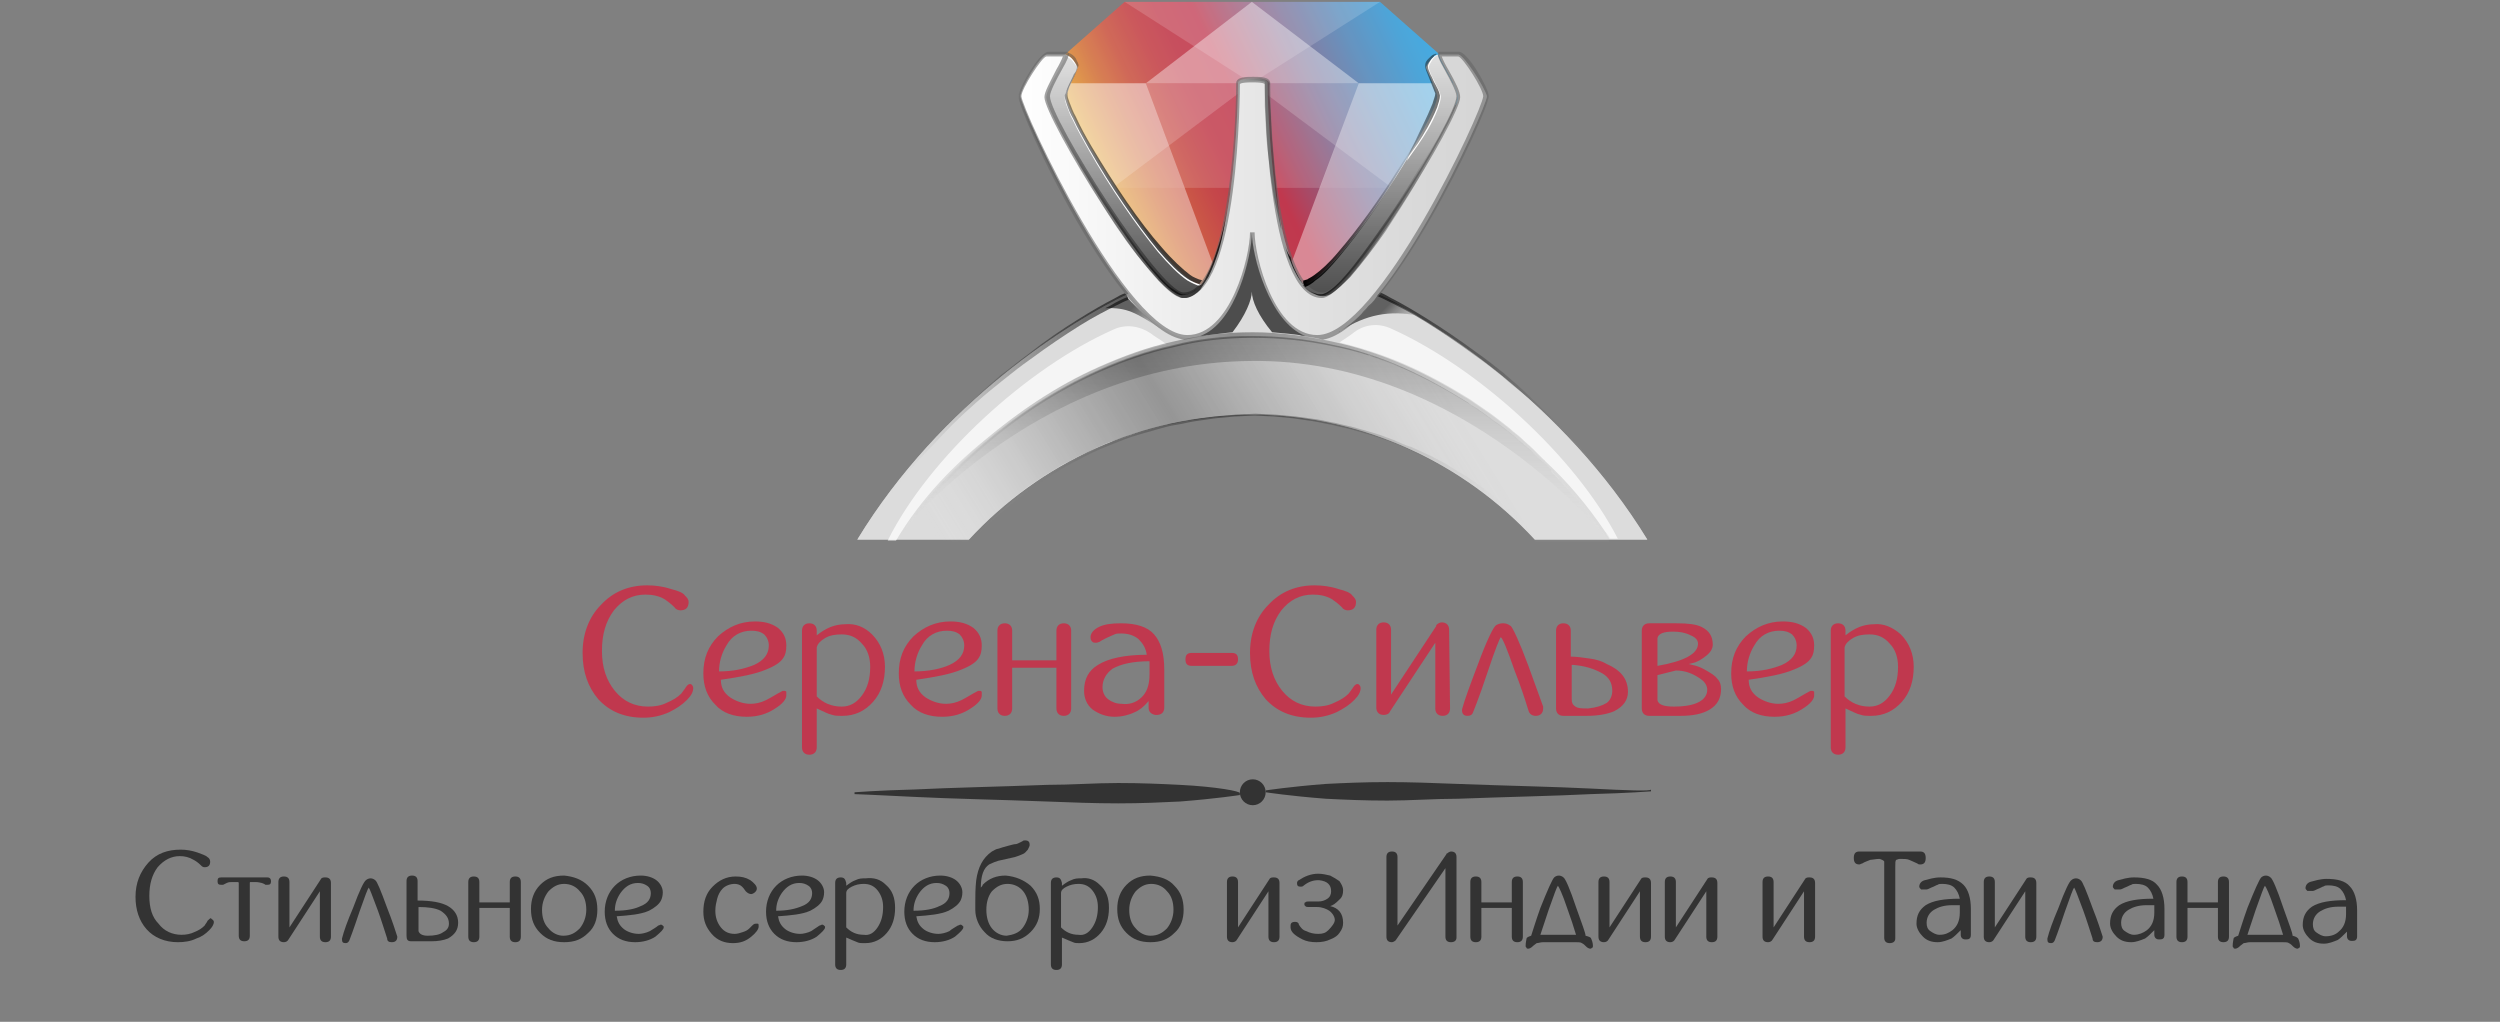 <svg width="367" height="150" viewBox="0 0 367 150" fill="none" xmlns="http://www.w3.org/2000/svg">
<rect x="0" y="0" width="367" height="150" fill="#808080" stroke="none"/>
<path d="M31.26 135.054C31.395 135.19 31.395 135.326 31.395 135.326C31.395 135.734 31.125 136.141 30.718 136.549C30.177 137.092 29.636 137.5 28.824 137.772C28.012 138.179 27.065 138.315 26.117 138.315C24.223 138.315 22.599 137.636 21.517 136.413C20.434 135.19 19.893 133.56 19.893 131.658C19.893 129.62 20.569 127.989 21.787 126.63C23.005 125.272 24.629 124.728 26.523 124.728C27.335 124.728 28.147 124.864 28.959 125.136C29.636 125.408 30.177 125.543 30.448 125.815C30.718 125.951 30.854 126.223 30.854 126.495C30.854 127.038 30.583 127.31 30.042 127.31C29.771 127.31 29.636 127.174 29.501 127.038C29.095 126.63 28.689 126.359 28.418 126.223C27.741 125.815 27.065 125.679 26.388 125.679C25.17 125.679 24.088 126.223 23.14 127.31C22.328 128.397 21.922 129.755 21.922 131.522C21.922 133.288 22.328 134.647 23.276 135.598C24.088 136.685 25.306 137.228 26.659 137.228C27.335 137.228 28.012 137.092 28.553 136.821C29.23 136.549 29.636 136.277 30.042 135.87C30.177 135.598 30.448 135.326 30.448 135.19C30.718 134.918 30.854 134.783 30.989 134.783C30.989 134.918 31.125 134.918 31.26 135.054Z" fill="#333333"/>
<path d="M39.244 128.804C39.65 128.804 39.785 129.076 39.785 129.348C39.785 129.756 39.65 129.891 39.244 129.891C39.109 129.891 39.109 129.891 38.973 129.891C38.973 129.891 38.838 129.756 38.432 129.62C38.297 129.62 38.026 129.484 37.485 129.484H36.808C36.673 129.484 36.673 129.484 36.673 129.62V137.364C36.673 137.908 36.402 138.179 35.861 138.179C35.32 138.179 35.049 137.908 35.049 137.364V129.62C35.049 129.62 35.049 129.484 34.914 129.484H34.237C33.831 129.484 33.56 129.484 33.29 129.62C33.019 129.756 32.748 129.891 32.748 129.891C32.613 129.891 32.613 129.891 32.478 129.891C32.072 129.891 31.936 129.756 31.936 129.348C31.936 128.94 32.072 128.804 32.478 128.804H39.244Z" fill="#333333"/>
<path d="M48.582 137.5C48.582 138.043 48.311 138.315 47.77 138.315C47.228 138.315 46.958 138.043 46.958 137.5V130.842L42.357 137.908C42.221 138.179 41.951 138.315 41.68 138.315C41.139 138.315 40.868 138.043 40.868 137.5V129.484C40.868 128.94 41.139 128.668 41.68 128.668C42.221 128.668 42.492 128.94 42.492 129.484V136.141L47.093 129.076C47.228 128.804 47.499 128.804 47.77 128.804C48.311 128.804 48.582 129.076 48.582 129.62V137.5Z" fill="#333333"/>
<path d="M58.325 137.5C58.325 138.043 58.054 138.315 57.513 138.315C57.107 138.315 56.836 138.179 56.836 137.772C56.43 136.549 56.024 135.19 55.483 133.696C54.671 131.522 54.265 130.435 54.13 130.299C53.994 130.435 53.588 131.522 52.776 133.831C51.829 136.685 51.288 138.043 51.288 138.043C51.152 138.315 51.017 138.451 50.746 138.451C50.34 138.451 50.205 138.315 50.205 137.908V137.772C50.476 136.685 51.017 135.19 51.829 133.288C52.776 130.706 53.453 129.348 53.724 129.212C53.859 129.076 54.13 128.94 54.4 128.94C54.671 128.94 54.941 129.076 55.077 129.212C55.347 129.348 55.889 130.706 56.836 133.288C57.648 135.326 58.054 136.685 58.325 137.5Z" fill="#333333"/>
<path d="M61.302 132.201C63.331 132.201 64.82 132.473 65.767 133.016C66.715 133.56 67.256 134.375 67.256 135.462C67.256 136.549 66.715 137.228 65.767 137.772C65.091 138.044 64.279 138.179 63.331 138.179H60.354C59.813 138.179 59.678 137.908 59.678 137.364V129.348C59.678 128.804 59.948 128.533 60.49 128.533C61.031 128.533 61.302 128.804 61.302 129.348V132.201ZM65.091 136.821C65.632 136.549 65.903 136.141 65.903 135.598C65.903 134.783 65.497 134.239 64.685 133.696C63.873 133.288 62.79 133.152 61.437 133.152V136.685C61.572 137.092 61.978 137.364 62.79 137.364C63.737 137.364 64.549 137.228 65.091 136.821Z" fill="#333333"/>
<path d="M76.459 137.5C76.459 138.043 76.188 138.315 75.647 138.315C75.105 138.315 74.835 138.043 74.835 137.5V133.288H70.369V137.5C70.369 138.043 70.098 138.315 69.557 138.315C69.016 138.315 68.745 138.043 68.745 137.5V129.484C68.745 128.94 69.016 128.668 69.557 128.668C70.098 128.668 70.369 128.94 70.369 129.484V132.473H74.835V129.484C74.835 128.94 75.105 128.668 75.647 128.668C76.188 128.668 76.459 128.94 76.459 129.484V137.5Z" fill="#333333"/>
<path d="M86.337 130.027C87.285 130.978 87.691 132.065 87.691 133.56C87.691 134.919 87.285 136.141 86.337 136.957C85.39 137.908 84.308 138.315 82.819 138.315C81.33 138.315 80.248 137.908 79.3 136.957C78.353 136.006 77.947 134.919 77.947 133.424C77.947 132.065 78.353 130.842 79.3 129.891C80.248 128.94 81.33 128.533 82.819 128.533C84.172 128.669 85.39 129.076 86.337 130.027ZM85.12 136.277C85.661 135.598 86.067 134.647 86.067 133.56C86.067 132.473 85.796 131.522 85.12 130.843C84.578 130.163 83.766 129.756 82.819 129.756C81.872 129.756 81.195 130.163 80.518 130.843C79.977 131.522 79.571 132.473 79.571 133.56C79.571 134.647 79.842 135.598 80.518 136.277C81.06 136.957 81.872 137.364 82.684 137.364C83.766 137.364 84.443 136.957 85.12 136.277Z" fill="#333333"/>
<path d="M96.621 135.87C96.757 135.87 96.892 135.734 97.027 135.734C97.163 135.734 97.298 135.87 97.433 136.006V136.141C97.433 136.413 97.027 136.821 96.215 137.5C95.403 138.044 94.321 138.315 93.238 138.315C91.885 138.315 90.802 137.908 89.99 137.093C89.178 136.277 88.772 135.19 88.772 133.832C88.772 132.337 89.314 130.978 90.261 130.027C91.208 129.076 92.562 128.533 94.05 128.533C94.997 128.533 95.809 128.804 96.351 129.212C96.892 129.62 97.298 130.299 97.298 130.978C97.298 131.522 97.163 131.929 97.027 132.201C96.757 132.745 96.08 133.288 95.268 133.696C94.05 134.239 92.426 134.375 90.532 134.511C90.667 135.326 90.938 135.87 91.614 136.413C92.156 136.821 92.968 137.093 93.779 137.093C94.186 137.093 94.862 136.957 95.403 136.685C95.809 136.413 96.351 136.141 96.621 135.87ZM94.05 133.016C95.133 132.609 95.539 131.929 95.539 131.114C95.539 130.707 95.403 130.299 94.997 130.027C94.591 129.756 94.185 129.62 93.644 129.62C92.561 129.62 91.75 130.163 91.073 131.114C90.532 131.929 90.261 132.745 90.261 133.696C92.02 133.696 93.238 133.424 94.05 133.016Z" fill="#333333"/>
<path d="M110.29 137.5C109.478 138.179 108.666 138.451 107.583 138.451C106.365 138.451 105.283 138.043 104.471 137.092C103.659 136.141 103.253 135.19 103.253 133.832C103.253 132.337 103.659 131.114 104.606 130.163C105.553 129.212 106.636 128.668 107.989 128.668C108.801 128.668 109.478 128.804 110.154 129.212C110.696 129.62 111.102 130.027 111.102 130.435C111.102 130.707 110.966 130.842 110.831 130.978C110.696 131.114 110.425 131.25 110.29 131.25C110.019 131.25 109.748 131.114 109.478 130.842C109.207 130.435 109.072 130.299 108.937 130.163C108.666 129.891 108.26 129.755 107.854 129.755C107.177 129.755 106.501 130.027 106.095 130.435C105.689 130.842 105.418 131.386 105.283 131.929C105.147 132.473 105.012 133.016 105.012 133.696C105.012 134.647 105.283 135.462 105.824 136.141C106.365 136.821 107.042 137.092 107.854 137.092C108.26 137.092 108.666 136.957 109.072 136.821C109.478 136.685 109.748 136.549 110.019 136.277C110.154 136.141 110.29 136.005 110.425 135.87C110.696 135.598 110.831 135.598 110.966 135.598H111.237C111.372 135.598 111.372 135.734 111.372 136.005C111.372 136.413 110.966 136.957 110.29 137.5Z" fill="#333333"/>
<path d="M120.303 135.87C120.438 135.87 120.574 135.734 120.709 135.734C120.844 135.734 120.98 135.87 121.115 136.006V136.141C121.115 136.413 120.709 136.821 119.897 137.5C119.085 138.044 118.002 138.315 116.92 138.315C115.567 138.315 114.484 137.908 113.672 137.093C112.86 136.277 112.454 135.19 112.454 133.832C112.454 132.337 112.995 130.978 113.943 130.027C114.89 129.076 116.243 128.533 117.732 128.533C118.679 128.533 119.491 128.804 120.032 129.212C120.574 129.62 120.98 130.299 120.98 130.978C120.98 131.522 120.844 131.929 120.709 132.201C120.438 132.745 119.762 133.288 118.95 133.696C117.732 134.239 116.108 134.375 114.213 134.511C114.349 135.326 114.619 135.87 115.296 136.413C115.837 136.821 116.649 137.093 117.461 137.093C117.867 137.093 118.544 136.957 119.085 136.685C119.491 136.413 119.897 136.141 120.303 135.87ZM117.732 133.016C118.814 132.609 119.22 131.929 119.22 131.114C119.22 130.707 119.085 130.299 118.679 130.027C118.273 129.756 117.867 129.62 117.326 129.62C116.243 129.62 115.431 130.163 114.755 131.114C114.213 131.929 113.943 132.745 113.943 133.696C115.567 133.696 116.784 133.424 117.732 133.016Z" fill="#333333"/>
<path d="M130.046 129.891C130.994 130.707 131.4 131.794 131.4 133.288C131.4 134.783 130.994 136.006 130.182 136.957C129.37 137.908 128.287 138.451 127.069 138.451H126.663C126.393 138.451 126.122 138.451 125.851 138.315C125.445 138.179 124.904 137.908 124.227 137.636V141.576C124.227 142.12 123.957 142.391 123.415 142.391C122.874 142.391 122.604 142.12 122.604 141.576V129.62C122.604 129.076 122.874 128.804 123.415 128.804C123.957 128.804 124.092 129.076 124.227 129.62V130.027C124.769 129.62 125.175 129.348 125.581 129.212C126.122 128.94 126.528 128.94 127.069 128.94C128.287 128.804 129.234 129.076 130.046 129.891ZM128.828 136.141C129.37 135.326 129.64 134.375 129.64 133.152C129.64 132.201 129.37 131.386 128.828 130.707C128.287 130.027 127.611 129.756 126.799 129.756C126.122 129.756 125.581 129.891 125.039 130.163C124.498 130.435 124.227 130.707 124.227 131.114V136.141C124.904 136.821 125.716 137.228 126.799 137.228C127.611 137.364 128.287 136.957 128.828 136.141Z" fill="#333333"/>
<path d="M140.602 135.87C140.737 135.87 140.872 135.734 141.008 135.734C141.143 135.734 141.278 135.87 141.414 136.006V136.141C141.414 136.413 141.008 136.821 140.196 137.5C139.384 138.044 138.301 138.315 137.219 138.315C135.865 138.315 134.783 137.908 133.971 137.093C133.159 136.277 132.753 135.19 132.753 133.832C132.753 132.337 133.294 130.978 134.241 130.027C135.189 129.076 136.542 128.533 138.031 128.533C138.978 128.533 139.79 128.804 140.331 129.212C140.872 129.62 141.278 130.299 141.278 130.978C141.278 131.522 141.143 131.929 141.008 132.201C140.737 132.745 140.06 133.288 139.249 133.696C138.031 134.239 136.407 134.375 134.512 134.511C134.647 135.326 134.918 135.87 135.595 136.413C136.136 136.821 136.948 137.093 137.76 137.093C138.166 137.093 138.843 136.957 139.384 136.685C139.654 136.413 140.196 136.141 140.602 135.87ZM137.895 133.016C138.978 132.609 139.384 131.929 139.384 131.114C139.384 130.707 139.249 130.299 138.843 130.027C138.437 129.756 138.031 129.62 137.489 129.62C136.407 129.62 135.595 130.163 134.918 131.114C134.377 131.929 134.106 132.745 134.106 133.696C135.865 133.696 137.083 133.424 137.895 133.016Z" fill="#333333"/>
<path d="M151.292 130.027C152.24 130.978 152.646 132.065 152.646 133.424C152.646 134.783 152.24 135.87 151.292 136.821C150.345 137.772 149.262 138.179 147.909 138.179C146.556 138.179 145.338 137.772 144.526 136.821C143.714 136.005 143.173 134.783 143.173 133.56C143.173 133.288 143.173 132.88 143.173 132.473C143.173 131.522 143.173 130.435 143.308 129.212C143.579 127.31 144.255 125.951 145.609 125C145.879 124.864 146.285 124.592 146.556 124.592C146.962 124.457 147.368 124.321 147.909 124.185C148.451 124.049 148.857 123.913 149.127 123.913C149.262 123.913 149.533 123.777 149.804 123.641L150.074 123.505C150.21 123.37 150.345 123.37 150.48 123.37C151.022 123.37 151.157 123.641 151.157 124.049C151.157 124.185 151.022 124.457 150.886 124.728C150.616 125 150.48 125.272 150.074 125.408C149.804 125.544 149.398 125.679 148.992 125.815L146.556 126.359C146.15 126.495 145.744 126.63 145.203 126.902C144.391 127.446 143.985 128.533 143.985 130.299C144.12 130.163 144.255 130.027 144.255 129.891C145.203 128.94 146.285 128.533 147.639 128.533C149.127 128.669 150.345 129.212 151.292 130.027ZM150.074 136.277C150.616 135.598 151.022 134.647 151.022 133.56C151.022 132.473 150.751 131.522 150.21 130.842C149.668 130.163 148.857 129.755 147.909 129.755C146.962 129.755 146.285 130.163 145.609 130.842C145.067 131.522 144.797 132.473 144.797 133.56C144.797 134.647 145.067 135.598 145.609 136.277C146.15 136.957 146.962 137.364 147.774 137.364C148.721 137.228 149.533 136.957 150.074 136.277Z" fill="#333333"/>
<path d="M161.442 129.891C162.389 130.707 162.795 131.794 162.795 133.288C162.795 134.783 162.389 136.006 161.577 136.957C160.765 137.908 159.683 138.451 158.465 138.451H158.329C158.059 138.451 157.788 138.451 157.517 138.315C157.111 138.179 156.57 137.908 155.893 137.636V141.576C155.893 142.12 155.623 142.391 155.081 142.391C154.54 142.391 154.27 142.12 154.27 141.576V129.62C154.27 129.076 154.54 128.804 155.081 128.804C155.623 128.804 155.758 129.076 155.893 129.62V130.027C156.435 129.62 156.841 129.348 157.247 129.212C157.788 128.94 158.194 128.94 158.735 128.94C159.683 128.804 160.63 129.076 161.442 129.891ZM160.359 136.141C160.9 135.326 161.171 134.375 161.171 133.152C161.171 132.201 160.9 131.386 160.359 130.707C159.818 130.027 159.141 129.756 158.329 129.756C157.653 129.756 157.111 129.891 156.57 130.163C156.029 130.435 155.758 130.707 155.758 131.114V136.141C156.435 136.821 157.247 137.228 158.329 137.228C159.141 137.364 159.818 136.957 160.359 136.141Z" fill="#333333"/>
<path d="M172.403 130.027C173.35 130.978 173.756 132.065 173.756 133.56C173.756 134.919 173.35 136.141 172.403 136.957C171.456 137.908 170.373 138.315 168.884 138.315C167.396 138.315 166.313 137.908 165.366 136.957C164.419 136.006 164.013 134.919 164.013 133.424C164.013 132.065 164.419 130.842 165.366 129.891C166.313 128.94 167.396 128.533 168.884 128.533C170.373 128.669 171.591 129.076 172.403 130.027ZM171.32 136.277C171.861 135.598 172.267 134.647 172.267 133.56C172.267 132.473 171.997 131.522 171.32 130.843C170.779 130.163 169.967 129.756 169.02 129.756C168.072 129.756 167.396 130.163 166.719 130.843C166.178 131.522 165.772 132.473 165.772 133.56C165.772 134.647 166.043 135.598 166.719 136.277C167.26 136.957 168.072 137.364 168.884 137.364C169.967 137.364 170.644 136.957 171.32 136.277Z" fill="#333333"/>
<path d="M187.831 137.5C187.831 138.043 187.56 138.315 187.019 138.315C186.477 138.315 186.207 138.043 186.207 137.5V130.842L181.606 137.908C181.47 138.179 181.2 138.315 180.929 138.315C180.388 138.315 180.117 138.043 180.117 137.5V129.484C180.117 128.94 180.388 128.668 180.929 128.668C181.47 128.668 181.741 128.94 181.741 129.484V136.141L186.342 129.076C186.477 128.804 186.748 128.804 187.019 128.804C187.56 128.804 187.831 129.076 187.831 129.62V137.5Z" fill="#333333"/>
<path d="M195.273 133.016C196.491 133.288 197.168 134.103 197.168 135.462C197.168 136.006 197.032 136.413 196.626 136.957C196.356 137.364 195.95 137.636 195.273 137.908C194.732 138.179 194.055 138.315 193.243 138.315C192.431 138.315 191.755 138.179 191.213 137.908C190.131 137.364 189.454 136.821 189.454 136.141V135.87C189.454 135.462 189.725 135.326 190.131 135.326C190.401 135.326 190.672 135.462 190.672 135.734C190.943 136.141 191.213 136.549 191.755 136.685C192.296 136.957 192.837 137.093 193.514 137.093C194.19 137.093 194.596 136.957 195.002 136.549C195.544 136.006 195.95 135.462 195.95 135.054C195.95 134.647 195.679 134.103 195.138 133.696C194.732 133.424 194.055 133.152 193.379 133.152H192.161C191.89 133.152 191.755 133.152 191.619 133.016C191.484 132.881 191.484 132.881 191.484 132.745C191.484 132.609 191.484 132.473 191.619 132.473C191.755 132.337 191.89 132.337 192.161 132.337H193.514C194.055 132.337 194.461 132.201 194.867 131.929C195.273 131.658 195.408 131.25 195.408 130.843C195.408 129.891 194.867 129.348 193.649 129.212H193.514C192.702 129.212 192.025 129.484 191.349 130.027C191.213 130.163 191.078 130.163 190.943 130.163C190.537 130.163 190.401 130.027 190.401 129.62C190.401 129.484 190.537 129.212 190.672 129.212C191.484 128.669 192.431 128.261 193.514 128.261C194.055 128.261 194.732 128.397 195.273 128.533C195.814 128.804 196.22 129.076 196.626 129.348C196.897 129.756 197.168 130.163 197.168 130.707C197.168 131.25 197.032 131.658 196.762 131.929C195.95 132.745 195.679 132.881 195.273 133.016Z" fill="#333333"/>
<path d="M204.882 138.043C204.746 138.179 204.476 138.315 204.34 138.315C203.799 138.315 203.528 138.043 203.528 137.5V125.815C203.528 125.272 203.799 125 204.34 125C204.882 125 205.152 125.272 205.152 125.815V135.87L212.324 125.408C212.324 125.408 212.324 125.272 212.46 125.272C212.595 125.136 212.866 125 213.001 125C213.542 125 213.813 125.272 213.813 125.815V137.636C213.813 138.043 213.542 138.315 213.001 138.315C212.46 138.315 212.189 138.043 212.189 137.5V127.446L204.882 138.043Z" fill="#333333"/>
<path d="M223.556 137.5C223.556 138.043 223.286 138.315 222.744 138.315C222.203 138.315 221.932 138.043 221.932 137.5V133.288H217.467V137.5C217.467 138.043 217.196 138.315 216.655 138.315C216.113 138.315 215.843 138.043 215.843 137.5V129.484C215.843 128.94 216.113 128.668 216.655 128.668C217.196 128.668 217.467 128.94 217.467 129.484V132.473H221.932V129.484C221.932 128.94 222.203 128.668 222.744 128.668C223.286 128.668 223.556 128.94 223.556 129.484V137.5Z" fill="#333333"/>
<path d="M233.57 137.772C233.705 138.044 233.841 138.451 233.841 138.859C233.841 138.995 233.841 139.131 233.705 139.131C233.57 139.266 233.57 139.266 233.435 139.266C233.299 139.266 233.029 139.131 232.893 138.995C232.623 138.723 232.487 138.587 232.217 138.451C232.081 138.315 231.675 138.315 231.269 138.315H226.533C226.127 138.315 225.856 138.451 225.586 138.451C225.45 138.587 225.18 138.723 224.909 138.995C224.774 139.131 224.503 139.266 224.368 139.266C224.233 139.266 224.097 139.266 224.097 139.131C223.962 138.995 223.962 138.995 223.962 138.859C223.962 138.315 224.097 137.908 224.097 137.772C224.097 137.636 224.368 137.5 224.774 137.364C225.045 136.549 225.45 135.19 226.127 133.288C227.21 130.571 227.886 129.076 228.157 128.804C228.292 128.669 228.563 128.533 228.834 128.533C229.104 128.533 229.375 128.669 229.51 128.804C229.781 128.94 230.457 130.435 231.405 133.288C232.217 135.598 232.758 136.957 232.758 137.364C233.299 137.5 233.57 137.636 233.57 137.772ZM231.405 137.364C230.999 136.006 230.593 134.783 230.051 133.288C229.375 131.25 228.834 130.163 228.698 130.027C228.563 130.163 228.157 131.25 227.345 133.56C226.533 136.006 226.127 137.228 226.127 137.228H231.405V137.364Z" fill="#333333"/>
<path d="M242.366 137.5C242.366 138.043 242.095 138.315 241.554 138.315C241.013 138.315 240.742 138.043 240.742 137.5V130.842L236.141 137.908C236.006 138.179 235.735 138.315 235.464 138.315C234.923 138.315 234.652 138.043 234.652 137.5V129.484C234.652 128.94 234.923 128.668 235.464 128.668C236.006 128.668 236.276 128.94 236.276 129.484V136.141L240.877 129.076C241.013 128.804 241.283 128.804 241.554 128.804C242.095 128.804 242.366 129.076 242.366 129.62V137.5Z" fill="#333333"/>
<path d="M252.109 137.5C252.109 138.043 251.838 138.315 251.297 138.315C250.756 138.315 250.485 138.043 250.485 137.5V130.842L245.884 137.908C245.749 138.179 245.478 138.315 245.207 138.315C244.666 138.315 244.396 138.043 244.396 137.5V129.484C244.396 128.94 244.666 128.668 245.207 128.668C245.749 128.668 246.019 128.94 246.019 129.484V136.141L250.62 129.076C250.756 128.804 251.026 128.804 251.297 128.804C251.838 128.804 252.109 129.076 252.109 129.62V137.5Z" fill="#333333"/>
<path d="M266.454 137.5C266.454 138.043 266.183 138.315 265.642 138.315C265.101 138.315 264.83 138.043 264.83 137.5V130.842L260.229 137.908C260.093 138.179 259.823 138.315 259.552 138.315C259.011 138.315 258.74 138.043 258.74 137.5V129.484C258.74 128.94 259.011 128.668 259.552 128.668C260.093 128.668 260.364 128.94 260.364 129.484V136.141L264.965 129.076C265.101 128.804 265.371 128.804 265.642 128.804C266.183 128.804 266.454 129.076 266.454 129.62V137.5Z" fill="#333333"/>
<path d="M281.881 125C282.422 125 282.693 125.272 282.693 125.951C282.693 126.63 282.422 126.902 281.881 126.902C281.746 126.902 281.61 126.902 281.475 126.766C280.934 126.495 280.528 126.359 280.257 126.223C279.987 126.087 279.445 126.087 278.904 126.087C278.633 126.087 278.498 126.223 278.363 126.223C278.227 126.359 278.227 126.63 278.227 127.31V137.772C278.227 138.179 277.957 138.451 277.415 138.451C276.874 138.451 276.603 138.179 276.603 137.636V126.902C276.603 126.766 276.603 126.63 276.603 126.495C276.603 126.359 276.333 126.223 275.927 126.087C275.385 126.087 274.844 126.223 274.574 126.223C274.303 126.359 273.762 126.495 273.356 126.766C273.22 126.766 273.085 126.902 272.95 126.902C272.408 126.902 272.138 126.63 272.138 125.951C272.138 125.272 272.408 125 272.95 125H281.881Z" fill="#333333"/>
<path d="M288.241 129.891C288.918 130.571 289.324 131.794 289.324 133.424V137.228C289.324 137.772 289.053 137.908 288.647 137.908H288.512C288.106 137.908 287.835 137.636 287.835 137.228V136.549C287.294 137.092 286.888 137.5 286.482 137.772C285.806 138.044 285.129 138.315 284.452 138.315C283.505 138.315 282.828 138.044 282.287 137.5C281.746 136.957 281.34 136.277 281.34 135.598C281.34 134.375 281.746 133.56 282.693 132.881C283.776 132.201 285.4 131.929 287.7 131.929C287.565 131.25 287.294 130.707 286.888 130.299C286.482 129.891 285.806 129.756 285.129 129.756C284.858 129.756 284.588 129.756 284.452 129.891C284.317 129.891 283.911 130.163 283.505 130.299C283.234 130.435 282.964 130.571 282.828 130.571C282.693 130.571 282.558 130.571 282.422 130.571C282.287 130.571 282.152 130.571 282.016 130.571C281.881 130.435 281.746 130.299 281.746 130.163C281.746 129.756 282.016 129.348 282.558 129.212C283.099 129.076 283.911 128.804 284.858 128.804C286.347 128.804 287.43 129.076 288.241 129.891ZM286.618 136.549C287.294 136.006 287.7 135.19 287.7 133.967V132.881C287.294 132.881 287.024 132.881 286.618 132.881C285.4 132.881 284.588 133.152 283.911 133.56C283.234 133.967 282.828 134.647 282.828 135.462C282.828 136.006 282.964 136.413 283.37 136.685C283.776 136.957 284.182 137.228 284.723 137.228C285.535 137.228 286.076 136.957 286.618 136.549Z" fill="#333333"/>
<path d="M298.931 137.5C298.931 138.043 298.661 138.315 298.119 138.315C297.578 138.315 297.307 138.043 297.307 137.5V130.842L292.706 137.908C292.571 138.179 292.3 138.315 292.03 138.315C291.488 138.315 291.218 138.043 291.218 137.5V129.484C291.218 128.94 291.488 128.668 292.03 128.668C292.571 128.668 292.842 128.94 292.842 129.484V136.141L297.443 129.076C297.578 128.804 297.849 128.804 298.119 128.804C298.661 128.804 298.931 129.076 298.931 129.62V137.5Z" fill="#333333"/>
<path d="M308.675 137.5C308.675 138.043 308.404 138.315 307.863 138.315C307.457 138.315 307.187 138.179 307.187 137.772C306.781 136.549 306.375 135.19 305.833 133.696C305.021 131.522 304.615 130.435 304.48 130.299C304.345 130.435 303.939 131.522 303.127 133.831C302.18 136.685 301.638 138.043 301.638 138.043C301.503 138.315 301.368 138.451 301.097 138.451C300.691 138.451 300.556 138.315 300.556 137.908V137.772C300.826 136.685 301.368 135.19 302.18 133.288C303.127 130.706 303.803 129.348 304.074 129.212C304.209 129.076 304.48 128.94 304.751 128.94C305.021 128.94 305.292 129.076 305.427 129.212C305.698 129.348 306.239 130.706 307.187 133.288C307.998 135.326 308.404 136.685 308.675 137.5Z" fill="#333333"/>
<path d="M316.659 129.891C317.336 130.571 317.742 131.794 317.742 133.424V137.228C317.742 137.772 317.471 137.908 317.065 137.908H316.93C316.524 137.908 316.253 137.636 316.253 137.228V136.549C315.712 137.092 315.306 137.5 314.9 137.772C314.224 138.044 313.547 138.315 312.87 138.315C311.923 138.315 311.246 138.044 310.705 137.5C310.164 136.957 309.758 136.277 309.758 135.598C309.758 134.375 310.164 133.56 311.111 132.881C312.194 132.201 313.818 131.929 316.118 131.929C315.983 131.25 315.712 130.707 315.306 130.299C314.9 129.891 314.224 129.756 313.547 129.756C313.276 129.756 313.006 129.756 312.87 129.891C312.735 129.891 312.329 130.163 311.923 130.299C311.652 130.435 311.382 130.571 311.246 130.571C311.111 130.571 310.976 130.571 310.84 130.571C310.705 130.571 310.57 130.571 310.434 130.571C310.299 130.435 310.164 130.299 310.164 130.163C310.164 129.756 310.434 129.348 310.976 129.212C311.517 129.076 312.329 128.804 313.276 128.804C314.765 128.804 315.983 129.076 316.659 129.891ZM315.171 136.549C315.847 136.006 316.253 135.19 316.253 133.967V132.881C315.847 132.881 315.577 132.881 315.171 132.881C313.953 132.881 313.141 133.152 312.464 133.56C311.788 133.967 311.382 134.647 311.382 135.462C311.382 136.006 311.517 136.413 311.923 136.685C312.329 136.957 312.735 137.228 313.276 137.228C313.953 137.228 314.63 136.957 315.171 136.549Z" fill="#333333"/>
<path d="M327.214 137.5C327.214 138.043 326.944 138.315 326.403 138.315C325.861 138.315 325.591 138.043 325.591 137.5V133.288H321.125V137.5C321.125 138.043 320.854 138.315 320.313 138.315C319.772 138.315 319.501 138.043 319.501 137.5V129.484C319.501 128.94 319.772 128.668 320.313 128.668C320.854 128.668 321.125 128.94 321.125 129.484V132.473H325.591V129.484C325.591 128.94 325.861 128.668 326.403 128.668C326.944 128.668 327.214 128.94 327.214 129.484V137.5Z" fill="#333333"/>
<path d="M337.364 137.772C337.499 138.044 337.635 138.451 337.635 138.859C337.635 138.995 337.635 139.131 337.499 139.131C337.364 139.266 337.364 139.266 337.229 139.266C337.093 139.266 336.823 139.131 336.687 138.995C336.417 138.723 336.281 138.587 336.011 138.451C335.875 138.315 335.469 138.315 335.063 138.315H330.327C329.921 138.315 329.65 138.451 329.38 138.451C329.244 138.587 328.974 138.723 328.703 138.995C328.568 139.131 328.297 139.266 328.162 139.266C328.027 139.266 327.891 139.266 327.891 139.131C327.756 138.995 327.756 138.995 327.756 138.859C327.756 138.315 327.891 137.908 327.891 137.772C327.891 137.636 328.162 137.5 328.568 137.364C328.838 136.549 329.244 135.19 329.921 133.288C331.004 130.571 331.68 129.076 331.951 128.804C332.086 128.669 332.357 128.533 332.628 128.533C332.898 128.533 333.169 128.669 333.304 128.804C333.575 128.94 334.251 130.435 335.199 133.288C336.011 135.598 336.552 136.957 336.552 137.364C337.093 137.5 337.229 137.636 337.364 137.772ZM335.199 137.364C334.793 136.006 334.387 134.783 333.845 133.288C333.169 131.25 332.628 130.163 332.492 130.027C332.357 130.163 331.951 131.25 331.139 133.56C330.327 136.006 329.921 137.228 329.921 137.228H335.199V137.364Z" fill="#333333"/>
<path d="M344.942 130.108C345.619 130.787 346.025 132.01 346.025 133.641V137.445C346.025 137.988 345.754 138.124 345.348 138.124H345.213C344.807 138.124 344.536 137.853 344.536 137.445V136.766C343.995 137.309 343.589 137.717 343.183 137.988C342.507 138.26 341.83 138.532 341.153 138.532C340.206 138.532 339.53 138.26 338.988 137.717C338.447 137.173 338.041 136.494 338.041 135.814C338.041 134.592 338.447 133.776 339.394 133.097C340.477 132.418 342.101 132.146 344.401 132.146C344.266 131.467 343.995 130.923 343.589 130.516C343.183 130.108 342.507 129.972 341.83 129.972C341.559 129.972 341.289 129.972 341.153 130.108C341.018 130.108 340.612 130.38 340.206 130.516C339.936 130.651 339.665 130.787 339.53 130.787C339.394 130.787 339.259 130.787 339.124 130.787C338.988 130.787 338.853 130.787 338.718 130.787C338.582 130.651 338.447 130.516 338.447 130.38C338.447 129.972 338.718 129.564 339.259 129.429C339.8 129.293 340.612 129.021 341.559 129.021C343.048 129.021 344.266 129.293 344.942 130.108ZM343.319 136.766C343.995 136.222 344.401 135.407 344.401 134.184V133.097C343.995 133.097 343.725 133.097 343.319 133.097C342.101 133.097 341.289 133.369 340.612 133.776C339.936 134.184 339.53 134.863 339.53 135.679C339.53 136.222 339.665 136.63 340.071 136.901C340.477 137.173 340.883 137.445 341.424 137.445C342.236 137.445 342.913 137.173 343.319 136.766Z" fill="#333333"/>
<path d="M101.494 100.467C101.629 100.603 101.764 100.739 101.764 101.011C101.764 101.554 101.494 102.098 100.817 102.777C100.14 103.457 99.329 104 98.246 104.544C97.028 105.087 95.81 105.359 94.457 105.359C91.615 105.359 89.45 104.408 87.826 102.641C86.337 100.875 85.525 98.701 85.525 95.848C85.525 92.995 86.473 90.549 88.232 88.783C89.991 86.88 92.292 85.929 94.998 85.929C96.081 85.929 97.299 86.065 98.517 86.473C99.599 86.745 100.276 87.016 100.546 87.424C100.817 87.696 101.088 87.968 101.088 88.375C101.088 89.19 100.682 89.598 99.87 89.598C99.599 89.598 99.193 89.462 99.058 89.19C98.516 88.647 97.975 88.239 97.569 87.968C96.622 87.424 95.675 87.288 94.728 87.288C92.833 87.288 91.344 88.103 90.126 89.598C88.909 91.228 88.367 93.13 88.367 95.576C88.367 98.022 89.044 99.924 90.262 101.419C91.48 102.913 93.104 103.728 95.133 103.728C96.081 103.728 97.028 103.592 97.84 103.185C98.787 102.777 99.464 102.37 100.005 101.826C100.276 101.419 100.546 101.147 100.682 100.875C100.952 100.467 101.223 100.332 101.494 100.467C101.223 100.196 101.358 100.332 101.494 100.467Z" fill="#C0384E"/>
<path d="M115.161 101.418C115.297 101.418 115.297 101.418 115.432 101.554C115.432 101.69 115.432 101.69 115.432 101.962V102.098C115.432 102.641 114.891 103.321 113.808 104C112.59 104.815 111.237 105.223 109.613 105.223C107.719 105.223 106.095 104.679 105.012 103.457C103.794 102.234 103.253 100.739 103.253 98.837C103.253 96.663 103.93 94.897 105.418 93.402C106.907 92.043 108.666 91.228 110.831 91.228C112.184 91.228 113.267 91.5 114.214 92.179C115.026 92.859 115.432 93.674 115.432 94.761C115.432 95.576 115.297 96.12 115.026 96.527C114.62 97.207 113.808 97.75 112.455 98.293C110.831 98.973 108.666 99.38 105.824 99.788C105.824 100.875 106.23 101.69 107.177 102.37C107.989 102.913 109.072 103.321 110.154 103.321C110.831 103.321 111.643 103.185 112.455 102.777C113.267 102.37 114.079 101.826 114.891 101.418H115.161ZM110.696 97.614C112.184 96.935 112.861 95.984 112.861 94.761C112.861 94.082 112.59 93.538 112.184 93.13C111.643 92.723 111.102 92.587 110.29 92.587C108.801 92.587 107.448 93.266 106.636 94.761C105.959 95.848 105.553 97.207 105.553 98.565C107.719 98.565 109.343 98.158 110.696 97.614Z" fill="#C0384E"/>
<path d="M128.017 93.13C129.235 94.353 129.912 95.984 129.912 97.886C129.912 99.924 129.37 101.69 128.152 103.049C126.934 104.408 125.446 105.087 123.687 105.087H123.416C123.01 105.087 122.604 105.087 122.198 104.951C121.522 104.815 120.845 104.408 119.898 104V109.707C119.898 110.386 119.492 110.793 118.815 110.793C118.138 110.793 117.732 110.386 117.732 109.707V92.587C117.732 91.908 118.138 91.5 118.815 91.5C119.492 91.5 119.898 91.908 119.898 92.587V93.266C120.574 92.723 121.251 92.315 121.927 92.043C122.604 91.772 123.416 91.636 124.093 91.636C125.581 91.5 126.934 92.043 128.017 93.13ZM126.528 102.098C127.34 101.011 127.746 99.652 127.746 97.886C127.746 96.527 127.34 95.304 126.528 94.489C125.717 93.538 124.769 93.13 123.551 93.13C122.604 93.13 121.792 93.266 121.116 93.674C120.439 94.082 120.033 94.489 119.898 95.033V102.234C120.845 103.185 122.063 103.728 123.551 103.728C124.769 103.728 125.717 103.185 126.528 102.098Z" fill="#C0384E"/>
<path d="M143.85 101.418C143.985 101.418 143.985 101.418 144.121 101.554C144.121 101.69 144.121 101.69 144.121 101.962V102.098C144.121 102.641 143.579 103.321 142.497 104C141.279 104.815 139.926 105.223 138.302 105.223C136.407 105.223 134.783 104.679 133.701 103.457C132.483 102.234 131.941 100.739 131.941 98.837C131.941 96.663 132.618 94.897 134.107 93.402C135.595 92.043 137.354 91.228 139.52 91.228C140.873 91.228 141.955 91.5 142.903 92.179C143.715 92.859 144.121 93.674 144.121 94.761C144.121 95.576 143.985 96.12 143.715 96.527C143.309 97.207 142.497 97.75 141.143 98.293C139.52 98.973 137.354 99.38 134.513 99.788C134.513 100.875 134.919 101.69 135.866 102.37C136.678 102.913 137.76 103.321 138.843 103.321C139.52 103.321 140.332 103.185 141.143 102.777C141.955 102.37 142.767 101.826 143.579 101.418H143.85ZM139.384 97.614C140.873 96.935 141.549 95.984 141.549 94.761C141.549 94.082 141.279 93.538 140.873 93.13C140.331 92.723 139.79 92.587 138.978 92.587C137.49 92.587 136.136 93.266 135.325 94.761C134.648 95.848 134.242 97.207 134.242 98.565C136.407 98.565 138.166 98.158 139.384 97.614Z" fill="#C0384E"/>
<path d="M157.248 104C157.248 104.679 156.842 105.087 156.165 105.087C155.489 105.087 155.083 104.679 155.083 104V98.022H148.587V104C148.587 104.679 148.181 105.087 147.504 105.087C146.828 105.087 146.422 104.679 146.422 104V92.587C146.422 91.908 146.828 91.5 147.504 91.5C148.181 91.5 148.587 91.908 148.587 92.587V96.935H155.083V92.587C155.083 91.908 155.489 91.5 156.165 91.5C156.842 91.5 157.248 91.908 157.248 92.587V104Z" fill="#C0384E"/>
<path d="M169.426 93.13C170.374 94.217 170.915 95.848 170.915 98.293V103.864C170.915 104.543 170.509 104.951 169.832 104.951H169.562C169.02 104.815 168.614 104.543 168.614 103.864V102.913C167.938 103.728 167.261 104.272 166.584 104.543C165.772 104.951 164.69 105.223 163.607 105.223C162.389 105.223 161.307 104.815 160.36 104.136C159.548 103.457 159.142 102.505 159.142 101.418C159.142 99.652 159.818 98.429 161.171 97.614C162.66 96.663 165.096 96.12 168.344 96.12C168.208 95.168 167.802 94.489 167.126 93.81C166.449 93.266 165.637 92.995 164.555 92.995C164.149 92.995 163.878 92.995 163.607 93.13C163.337 93.266 162.931 93.402 162.389 93.674C161.848 93.946 161.577 94.082 161.442 94.217C161.307 94.217 161.171 94.353 160.901 94.353C160.63 94.353 160.495 94.353 160.36 94.217C160.224 94.082 160.089 93.946 160.089 93.538C160.089 92.995 160.495 92.451 161.307 92.043C162.119 91.636 163.201 91.5 164.555 91.5C166.855 91.5 168.479 92.043 169.426 93.13ZM167.261 102.641C168.344 101.826 168.75 100.603 168.75 98.973V97.071C166.314 97.071 164.555 97.478 163.337 98.158C162.389 98.837 161.848 99.788 161.848 100.875C161.848 101.554 162.119 102.234 162.66 102.641C163.201 103.049 163.878 103.321 164.69 103.321C165.637 103.457 166.584 103.185 167.261 102.641Z" fill="#C0384E"/>
<path d="M180.794 97.75H174.975C174.298 97.75 174.027 97.478 174.027 96.799C174.027 96.12 174.298 95.848 174.975 95.848H180.794C181.47 95.848 181.741 96.12 181.741 96.799C181.741 97.343 181.47 97.75 180.794 97.75Z" fill="#C0384E"/>
<path d="M199.468 100.467C199.604 100.603 199.739 100.739 199.739 101.011C199.739 101.554 199.468 102.098 198.792 102.777C198.115 103.457 197.303 104 196.22 104.544C195.003 105.087 193.785 105.359 192.431 105.359C189.59 105.359 187.424 104.408 185.801 102.641C184.312 100.875 183.5 98.701 183.5 95.848C183.5 92.995 184.447 90.549 186.206 88.783C187.966 86.88 190.266 85.929 192.973 85.929C194.055 85.929 195.273 86.065 196.491 86.473C197.574 86.745 198.25 87.016 198.521 87.424C198.792 87.696 199.062 87.968 199.062 88.375C199.062 89.19 198.656 89.598 197.844 89.598C197.574 89.598 197.168 89.462 197.032 89.19C196.491 88.647 195.95 88.239 195.544 87.968C194.597 87.424 193.649 87.288 192.702 87.288C190.807 87.288 189.319 88.103 188.101 89.598C186.883 91.228 186.342 93.13 186.342 95.576C186.342 98.022 187.018 99.924 188.236 101.419C189.454 102.913 191.078 103.728 193.108 103.728C194.055 103.728 195.003 103.592 195.815 103.185C196.762 102.777 197.438 102.37 197.98 101.826C198.25 101.419 198.521 101.147 198.656 100.875C198.927 100.467 199.198 100.332 199.468 100.467C199.198 100.196 199.333 100.332 199.468 100.467Z" fill="#C0384E"/>
<path d="M212.866 104C212.866 104.679 212.46 105.087 211.783 105.087C211.107 105.087 210.701 104.679 210.701 104V94.353L204.07 104.408C203.935 104.815 203.529 104.951 203.123 104.951C202.446 104.951 202.04 104.544 202.04 103.864V92.451C202.04 91.772 202.446 91.364 203.123 91.364C203.799 91.364 204.205 91.772 204.205 92.451V101.962L210.836 91.908V91.772C211.107 91.5 211.377 91.364 211.648 91.364C212.325 91.364 212.731 91.772 212.731 92.451L212.866 104Z" fill="#C0384E"/>
<path d="M226.534 104C226.534 104.679 226.128 105.087 225.451 105.087C224.91 105.087 224.504 104.815 224.368 104.272C223.827 102.505 223.15 100.467 222.338 98.429C221.256 95.304 220.579 93.674 220.309 93.538C220.173 93.674 219.497 95.304 218.414 98.565C217.061 102.641 216.249 104.543 216.249 104.543C216.114 104.951 215.843 105.087 215.437 105.087C214.896 105.087 214.625 104.815 214.625 104.272V104.136C215.031 102.641 215.843 100.467 216.926 97.614C218.279 93.946 219.226 92.043 219.632 91.772C219.903 91.636 220.173 91.5 220.579 91.5H220.715C221.121 91.5 221.391 91.636 221.797 91.908C222.068 92.179 223.015 94.082 224.368 97.75C225.451 100.739 226.128 102.641 226.534 103.728V104Z" fill="#C0384E"/>
<path d="M238.171 99.109C238.712 99.788 238.983 100.603 238.983 101.554C238.983 102.777 238.306 103.728 236.953 104.408C236.006 104.815 234.653 105.087 232.893 105.087H229.51C228.834 105.087 228.428 104.679 228.428 104V92.587C228.428 91.908 228.834 91.5 229.51 91.5C230.187 91.5 230.593 91.908 230.593 92.587V96.391C231.405 96.391 232.352 96.527 233.299 96.663C234.382 96.799 235.194 97.071 235.871 97.478C236.818 97.886 237.63 98.429 238.171 99.109ZM235.871 103.185C236.412 102.777 236.683 102.098 236.683 101.418C236.683 100.196 236.141 99.38 235.194 98.837C233.976 98.158 232.623 97.75 230.999 97.614H230.728V102.641C230.728 103.185 230.864 103.457 231.27 103.728C231.676 104 232.217 104 233.164 104C234.382 103.864 235.194 103.592 235.871 103.185Z" fill="#C0384E"/>
<path d="M252.11 99.652C252.516 100.06 252.652 100.603 252.652 101.147C252.652 102.505 252.11 103.457 251.028 104.136C249.945 104.815 248.457 105.087 246.697 105.087H242.096C241.42 105.087 241.014 104.679 241.014 104V92.587C241.014 91.908 241.42 91.5 242.096 91.5H246.156C247.78 91.5 248.998 91.636 249.81 92.043C250.892 92.587 251.434 93.402 251.434 94.625C251.434 95.168 251.163 95.712 250.486 96.255C249.81 96.799 249.133 97.207 248.457 97.342L247.915 97.478L248.457 97.614C249.133 97.75 249.81 98.022 250.486 98.429C251.163 98.837 251.704 99.109 252.11 99.652ZM245.615 92.723C244.261 92.723 243.45 92.995 243.314 93.674V97.75C247.239 97.071 249.268 95.984 249.268 94.489C249.268 93.946 248.862 93.538 248.186 93.266C247.374 92.859 246.562 92.723 245.615 92.723ZM249.133 103.185C250.08 102.777 250.622 102.098 250.622 101.283C250.622 100.739 250.351 100.196 249.81 99.788C248.727 98.973 247.509 98.429 246.021 98.429L243.314 99.109V102.777C243.45 103.457 244.261 103.728 245.75 103.728C246.968 103.728 248.186 103.592 249.133 103.185Z" fill="#C0384E"/>
<path d="M266.048 101.418C266.184 101.418 266.184 101.418 266.319 101.554C266.319 101.69 266.319 101.69 266.319 101.962V102.098C266.319 102.641 265.778 103.321 264.695 104C263.477 104.815 262.124 105.223 260.5 105.223C258.605 105.223 256.981 104.679 255.899 103.457C254.681 102.234 254.14 100.739 254.14 98.837C254.14 96.663 254.816 94.897 256.305 93.402C257.793 92.043 259.553 91.228 261.718 91.228C263.071 91.228 264.154 91.5 265.101 92.179C265.913 92.859 266.319 93.674 266.319 94.761C266.319 95.576 266.184 96.12 265.913 96.527C265.507 97.207 264.695 97.75 263.342 98.293C261.718 98.973 259.553 99.38 256.711 99.788C256.711 100.875 257.117 101.69 258.064 102.37C258.876 102.913 259.959 103.321 261.041 103.321C261.718 103.321 262.53 103.185 263.342 102.777C264.154 102.37 264.966 101.826 265.778 101.418H266.048ZM261.583 97.614C263.071 96.935 263.748 95.984 263.748 94.761C263.748 94.082 263.477 93.538 263.071 93.13C262.53 92.723 261.988 92.587 261.177 92.587C259.688 92.587 258.335 93.266 257.523 94.761C256.846 95.848 256.44 97.207 256.44 98.565C258.605 98.565 260.229 98.158 261.583 97.614Z" fill="#C0384E"/>
<path d="M279.04 93.13C280.257 94.353 280.934 95.984 280.934 97.886C280.934 99.924 280.393 101.69 279.175 103.049C277.957 104.408 276.468 105.087 274.709 105.087H274.439C274.033 105.087 273.627 105.087 273.221 104.951C272.544 104.815 271.867 104.408 270.92 104V109.707C270.92 110.386 270.514 110.793 269.837 110.793C269.161 110.793 268.755 110.386 268.755 109.707V92.587C268.755 91.908 269.161 91.5 269.837 91.5C270.514 91.5 270.92 91.908 270.92 92.587V93.266C271.597 92.723 272.273 92.315 272.95 92.043C273.627 91.772 274.439 91.636 275.115 91.636C276.468 91.5 277.822 92.043 279.04 93.13ZM277.416 102.098C278.228 101.011 278.634 99.652 278.634 97.886C278.634 96.527 278.228 95.304 277.416 94.489C276.604 93.538 275.656 93.13 274.439 93.13C273.491 93.13 272.679 93.266 272.003 93.674C271.326 94.082 270.92 94.489 270.785 95.033V102.234C271.732 103.185 272.95 103.728 274.439 103.728C275.656 103.728 276.604 103.185 277.416 102.098Z" fill="#C0384E"/>
<path d="M183.771 54.076L216.113 12.228L202.581 0.272H165.096L151.563 12.228L183.771 54.076Z" fill="url(#paint0_linear)"/>
<path opacity="0.4" d="M216.113 12.228L183.771 54.076L199.468 12.228H216.113Z" fill="white"/>
<path opacity="0.4" d="M151.563 12.228L183.771 54.076L168.208 12.228H151.563Z" fill="white"/>
<path opacity="0.16" d="M165.096 0.272H202.581L183.77 12.228L165.096 0.272Z" fill="white"/>
<path opacity="0.4" d="M168.208 12.228H199.468L183.77 0.272L168.208 12.228Z" fill="white"/>
<path opacity="0.23" d="M151.563 12.228L163.337 27.581L183.771 12.228H151.563Z" fill="white"/>
<path opacity="0.23" d="M216.113 12.228L204.34 27.581L183.771 12.228H216.113Z" fill="white"/>
<path opacity="0.06" d="M163.337 27.581H204.34L183.771 12.228L163.337 27.581Z" fill="white"/>
<path opacity="0.09" d="M168.208 12.228H199.468L193.784 27.581H173.892L168.208 12.228Z" fill="white"/>
<path d="M170.238 44.429L179.982 40.761L183.365 28.533L189.59 41.984L194.867 46.468L183.771 55.978L170.238 44.429Z" fill="white"/>
<path opacity="0.1" d="M151.563 12.228H216.113L202.581 0.272H165.096L151.563 12.228Z" fill="white"/>
<path d="M165.772 43.071C157.382 47.011 138.166 58.967 125.852 79.212H142.226C152.646 67.935 167.532 60.87 183.77 60.87C200.009 60.87 214.895 67.935 225.315 79.212H241.825C229.51 59.103 210.294 47.011 201.904 43.071C198.927 46.739 195.95 49.185 193.378 49.185C186.748 49.185 183.77 37.636 183.77 33.831C183.77 37.636 180.793 49.185 174.162 49.185C171.727 49.185 168.749 46.739 165.772 43.071Z" fill="white"/>
<path opacity="0.46" d="M165.772 43.071C157.382 47.011 138.166 58.967 125.852 79.212H142.226C152.646 67.935 167.532 60.87 183.77 60.87C200.009 60.87 214.895 67.935 225.315 79.212H241.825C229.51 59.103 210.294 47.011 201.904 43.071C198.927 46.739 195.95 49.185 193.378 49.185C186.748 49.185 183.77 37.636 183.77 33.831C183.77 37.636 180.793 49.185 174.162 49.185C171.727 49.185 168.749 46.739 165.772 43.071Z" fill="#B3B3B3"/>
<path d="M176.327 41.712C175.515 42.799 174.568 43.207 173.485 43.207C169.561 43.207 153.593 17.12 153.593 14.13C153.593 12.636 156.976 8.016 156.299 8.016C157.247 8.016 158.194 9.647 158.194 9.919C158.194 10.19 156.57 13.315 156.57 14.13C156.57 17.256 171.862 41.712 176.327 41.712Z" fill="white"/>
<path d="M191.213 41.712C192.025 42.799 192.972 43.207 194.055 43.207C197.979 43.207 213.947 17.12 213.947 14.13C213.947 12.636 210.564 8.016 211.241 8.016C210.294 8.016 209.346 9.647 209.346 9.919C209.346 10.19 210.97 13.315 210.97 14.13C211.106 17.256 195.679 41.712 191.213 41.712Z" fill="white"/>
<path opacity="0.4" d="M153.593 8.016C154.54 8.016 155.487 8.016 156.299 8.016C156.976 8.016 153.593 12.772 153.593 14.266C153.593 16.712 164.148 34.375 170.238 41.033C169.02 42.12 167.802 43.342 166.584 44.565C157.923 34.239 149.533 15.353 149.533 14.13C149.669 12.908 152.646 8.016 153.593 8.016Z" fill="url(#paint1_linear)"/>
<path d="M214.083 8.016C213.136 8.016 212.188 8.016 211.376 8.016C210.7 8.016 214.083 12.772 214.083 14.266C214.083 17.391 198.115 43.342 194.19 43.342C186.612 43.342 186.071 14.13 186.071 12.228C186.071 11.549 184.582 11.549 183.905 11.549C183.229 11.549 181.74 11.549 181.74 12.228C181.74 14.13 181.334 43.342 173.621 43.342C169.696 43.342 153.728 17.256 153.728 14.266C153.728 12.772 157.111 8.016 156.435 8.016C155.623 8.016 154.675 8.016 153.728 8.016C152.781 8.016 149.804 13.043 149.804 14.13C149.804 15.761 165.095 49.592 174.433 49.592C181.064 49.592 184.041 38.044 184.041 34.239C184.041 38.044 187.018 49.592 193.649 49.592C202.986 49.592 218.278 15.761 218.278 14.13C218.007 12.908 214.895 8.016 214.083 8.016Z" fill="white"/>
<path opacity="0.27" d="M214.083 8.016C213.136 8.016 212.188 8.016 211.376 8.016C210.7 8.016 214.083 12.772 214.083 14.266C214.083 17.391 198.115 43.342 194.19 43.342C186.612 43.342 186.071 14.13 186.071 12.228C186.071 11.549 184.582 11.549 183.905 11.549C183.229 11.549 181.74 11.549 181.74 12.228C181.74 14.13 181.334 43.342 173.621 43.342C169.696 43.342 153.728 17.256 153.728 14.266C153.728 12.772 157.111 8.016 156.435 8.016C155.623 8.016 154.675 8.016 153.728 8.016C152.781 8.016 149.804 13.043 149.804 14.13C149.804 15.761 165.095 49.592 174.433 49.592C181.064 49.592 184.041 38.044 184.041 34.239C184.041 38.044 187.018 49.592 193.649 49.592C202.986 49.592 218.278 15.761 218.278 14.13C218.007 12.908 214.895 8.016 214.083 8.016Z" fill="url(#paint2_linear)"/>
<path opacity="0.9" d="M211.376 8.016H211.241C211.106 8.016 210.97 8.152 210.7 8.288C210.564 8.424 210.294 8.696 210.158 8.967C210.023 9.239 209.752 9.511 209.752 9.919C209.752 10.19 210.023 10.734 210.158 11.141C210.429 11.549 210.564 11.957 210.835 12.5C211.106 13.043 211.376 13.451 211.512 14.13C211.512 14.81 211.241 15.353 211.106 15.897C210.294 18.071 209.076 19.973 208.128 21.332C207.181 22.69 206.505 23.641 206.505 23.641C206.505 23.641 206.64 23.37 206.775 22.962C201.904 31.114 194.19 41.848 191.213 41.848C192.025 42.935 192.972 43.342 194.055 43.342C197.979 43.342 213.947 17.256 213.947 14.266C213.947 12.636 210.7 8.016 211.376 8.016Z" fill="url(#paint3_linear)"/>
<path opacity="0.6" d="M241.554 78.668C241.284 78.397 241.013 77.853 240.607 77.174C240.201 76.495 239.795 75.815 239.118 74.864C238.577 74.049 237.765 73.098 237.089 72.011C236.277 71.06 235.465 69.973 234.517 68.75C233.57 67.663 232.623 66.44 231.54 65.217C230.458 64.13 229.375 62.772 228.157 61.685C226.939 60.462 225.721 59.375 224.503 58.152C223.285 56.929 221.932 55.842 220.714 54.755C219.361 53.669 218.143 52.717 216.79 51.766C214.219 49.864 211.783 48.234 209.618 46.875C207.452 45.516 205.558 44.429 204.205 43.75C203.528 43.342 202.987 43.071 202.581 42.935C202.445 43.071 202.31 43.342 202.175 43.478C202.581 43.614 203.122 43.886 203.934 44.294C205.287 44.973 207.182 45.924 209.347 47.283C211.512 48.641 213.948 50.272 216.519 52.174C217.872 53.125 219.09 54.076 220.444 55.163C221.662 56.25 223.015 57.337 224.368 58.424C225.586 59.511 226.939 60.734 228.022 61.821C229.24 62.908 230.322 64.266 231.405 65.353C232.488 66.576 233.435 67.663 234.517 68.75C235.465 69.837 236.277 70.924 237.089 72.011C237.9 73.098 238.577 74.049 239.118 74.864C239.795 75.679 240.201 76.495 240.607 77.038C241.013 77.853 241.284 78.397 241.554 78.668C241.825 78.94 241.825 79.212 241.825 79.212C241.825 79.212 241.69 78.94 241.554 78.668Z" fill="url(#paint4_linear)"/>
<path opacity="0.7" d="M196.491 48.777C196.491 48.777 196.491 48.913 196.491 48.777C196.491 48.777 196.627 48.641 196.762 48.641C196.762 48.641 196.627 48.777 196.491 48.777Z" fill="url(#paint5_linear)"/>
<path opacity="0.7" d="M200.957 44.837C200.957 44.973 200.957 44.973 200.957 44.837C200.822 44.973 200.822 44.973 200.822 44.973C200.551 45.38 200.145 45.652 199.875 46.06C199.739 46.196 199.604 46.331 199.469 46.467C198.657 47.283 197.709 47.962 196.897 48.505C200.551 46.196 203.934 45.516 208.129 46.331C205.017 44.429 204.34 44.158 202.31 43.206C201.904 43.886 201.498 44.429 200.957 44.837Z" fill="url(#paint6_linear)"/>
<path opacity="0.5" d="M227.616 68.886C227.21 68.478 226.668 67.935 226.127 67.527C225.586 67.12 225.18 66.576 224.639 66.032C224.097 65.625 223.556 65.081 223.015 64.674C222.473 64.13 221.932 63.723 221.255 63.179C220.714 62.772 220.038 62.228 219.361 61.821C218.143 60.87 216.79 59.918 215.301 58.967C212.459 57.201 209.347 55.435 205.964 53.94C202.581 52.446 198.927 51.223 195.273 50.543C191.484 49.728 187.56 49.321 183.635 49.321C179.711 49.321 175.786 49.728 172.133 50.679C168.344 51.495 164.825 52.717 161.442 54.212C154.676 57.201 148.992 61.141 144.526 64.946C140.061 68.75 136.678 72.418 134.512 75.136C133.43 76.495 132.618 77.581 132.077 78.261C131.941 78.532 131.806 78.668 131.671 78.804C131.535 78.94 131.4 79.076 131.265 79.348C131.265 79.348 151.293 53.261 183.635 52.989C215.03 52.581 236.141 79.348 236.141 79.348C233.57 75.679 230.728 72.282 227.751 69.293C227.751 69.157 227.751 69.022 227.616 68.886Z" fill="url(#paint7_linear)"/>
<path opacity="0.72" d="M201.092 52.174C202.851 52.717 204.475 53.397 206.099 54.076C204.475 53.397 202.716 52.717 200.821 52.038C200.957 52.174 200.957 52.174 201.092 52.174Z" fill="white"/>
<path opacity="0.72" d="M204.204 48.234C202.445 47.419 200.415 47.554 198.791 48.777C198.115 49.321 197.438 49.728 196.626 50.272C200.009 51.087 203.257 52.174 206.369 53.533C209.752 55.027 212.865 56.794 215.707 58.56C217.06 59.511 218.549 60.462 219.766 61.413C220.443 61.957 220.984 62.364 221.661 62.908C222.202 63.451 222.879 63.859 223.42 64.402C223.962 64.946 224.503 65.353 225.044 65.897C225.585 66.44 225.991 66.848 226.533 67.391C226.668 67.527 226.803 67.527 226.803 67.663C230.051 70.652 233.028 74.185 235.599 77.989C236.141 78.669 236.411 79.076 236.411 79.076C236.411 79.076 236.141 78.805 235.735 78.261C235.87 78.533 236.141 78.805 236.276 79.076C236.547 79.076 237.223 79.076 237.494 79.076C231.269 66.984 216.925 53.94 204.204 48.234Z" fill="white"/>
<path opacity="0.72" d="M217.737 60.598C217.06 60.054 216.248 59.647 215.437 59.103C216.248 59.511 216.925 60.054 217.737 60.598Z" fill="white"/>
<path opacity="0.72" d="M145.474 63.859C149.804 60.326 155.082 56.658 161.307 53.94C164.419 52.581 167.667 51.359 171.185 50.543C171.185 50.543 171.185 50.408 171.05 50.408C170.373 49.864 169.561 49.456 168.885 48.913C167.261 47.826 165.231 47.554 163.472 48.37C150.887 53.94 136.407 67.12 130.317 79.348C130.588 79.348 131.129 79.348 131.535 79.348C135.324 72.962 140.331 67.935 145.474 63.859Z" fill="white"/>
<g opacity="0.6">
<path opacity="0.6" d="M131.399 79.484C131.399 79.484 131.67 79.076 132.211 78.261C132.753 77.446 133.565 76.359 134.647 75C136.812 72.282 140.06 68.478 144.526 64.674C148.992 60.87 154.675 56.793 161.441 53.804C164.825 52.31 168.478 50.951 172.267 50.136C176.056 49.185 179.981 48.777 183.905 48.777C187.83 48.777 191.754 49.321 195.543 50.136C199.332 50.951 202.986 52.174 206.369 53.668C209.752 55.163 212.865 56.929 215.707 58.696C217.06 59.647 218.548 60.598 219.766 61.549C220.443 62.092 220.984 62.5 221.661 63.043C222.202 63.587 222.879 63.995 223.42 64.538C223.961 65.081 224.503 65.489 225.044 66.032C225.585 66.576 225.991 66.984 226.533 67.527C227.074 67.935 227.48 68.478 227.886 68.886C228.292 69.293 228.698 69.837 229.104 70.245C230.728 72.011 232.081 73.641 233.163 75C234.246 76.359 235.058 77.446 235.599 78.261C236.141 78.94 236.411 79.348 236.411 79.348C236.411 79.348 236.141 78.94 235.599 78.261C235.058 77.581 234.246 76.359 233.163 75.136C232.081 73.777 230.728 72.147 229.104 70.516C228.698 70.109 228.292 69.701 227.886 69.157C227.48 68.75 226.938 68.206 226.397 67.799C225.856 67.391 225.45 66.848 224.909 66.304C224.367 65.897 223.826 65.353 223.285 64.946C222.743 64.402 222.202 63.995 221.526 63.451C220.984 63.043 220.308 62.5 219.631 62.092C218.413 61.141 217.06 60.19 215.571 59.239C212.729 57.473 209.617 55.706 206.234 54.212C202.851 52.717 199.197 51.495 195.543 50.815C191.754 50 187.83 49.592 183.905 49.592C179.981 49.592 176.056 50 172.403 50.951C168.614 51.766 165.095 52.989 161.712 54.484C154.946 57.473 149.262 61.413 144.797 65.217C140.331 69.022 136.948 72.69 134.783 75.407C133.7 76.766 132.888 77.853 132.347 78.532C131.67 79.076 131.399 79.484 131.399 79.484Z" fill="url(#paint8_linear)"/>
</g>
<path opacity="0.7" d="M170.373 48.234C169.291 47.418 168.073 46.331 166.855 45.109C166.584 44.837 166.314 44.565 166.043 44.293C165.772 44.022 165.502 43.614 165.231 43.342C165.366 43.478 165.366 43.478 165.502 43.614C165.096 43.75 164.554 44.022 163.742 44.429C163.337 44.701 162.795 44.973 162.254 45.245C165.502 45.109 166.72 45.924 170.373 48.234C170.509 48.37 170.509 48.37 170.373 48.234Z" fill="url(#paint9_linear)"/>
<path opacity="0.6" d="M165.096 43.071C164.69 43.206 164.148 43.478 163.472 43.886C162.119 44.565 160.224 45.652 158.059 47.011C155.894 48.37 153.458 50 150.887 52.038C149.533 52.989 148.315 54.076 146.962 55.027C145.744 56.114 144.391 57.201 143.173 58.424C141.955 59.511 140.737 60.734 139.519 61.956C138.301 63.179 137.219 64.402 136.136 65.489C135.054 66.712 134.106 67.799 133.159 69.022C132.212 70.109 131.4 71.331 130.588 72.282C129.911 73.37 129.099 74.32 128.558 75.136C127.881 75.951 127.475 76.766 127.069 77.445C126.258 78.668 125.852 79.484 125.852 79.484C125.852 79.484 126.258 78.804 127.205 77.581C127.611 76.902 128.152 76.223 128.693 75.407C129.37 74.592 130.047 73.641 130.723 72.554C131.535 71.603 132.347 70.516 133.294 69.293C134.242 68.206 135.324 66.984 136.407 65.897C137.489 64.81 138.572 63.587 139.79 62.364C141.008 61.141 142.226 60.054 143.444 58.967C144.662 57.88 146.015 56.793 147.368 55.706C148.721 54.62 149.939 53.668 151.293 52.717C153.864 50.815 156.3 49.185 158.465 47.826C160.63 46.467 162.525 45.516 163.878 44.837C164.69 44.429 165.231 44.157 165.637 44.022C165.502 43.342 165.366 43.206 165.096 43.071Z" fill="url(#paint10_linear)"/>
<path opacity="0.4" d="M228.021 69.429C227.886 69.293 227.75 69.158 227.615 69.022C227.209 68.614 226.668 68.071 226.127 67.663C225.585 67.255 225.179 66.712 224.638 66.168C224.097 65.761 223.555 65.217 223.014 64.81C222.473 64.266 221.931 63.859 221.255 63.315C220.714 62.908 220.037 62.364 219.36 61.956C218.142 61.005 216.789 60.054 215.301 59.103C212.459 57.337 209.346 55.571 205.963 54.076C202.58 52.581 198.926 51.359 195.273 50.679C191.483 49.864 187.559 49.456 183.635 49.456C179.71 49.456 175.786 49.864 172.132 50.815C168.343 51.63 164.825 52.853 161.441 54.348C154.675 57.337 148.992 61.277 144.526 65.082C140.06 68.886 136.677 72.554 134.512 75.272C133.429 76.63 132.617 77.717 132.076 78.397C131.805 78.804 131.67 79.076 131.535 79.212C131.535 79.348 131.399 79.348 131.399 79.484H142.09C142.902 78.668 143.714 77.717 144.661 76.902L144.255 77.31L142.225 79.348L144.255 77.174L146.42 75.136L148.586 73.234L150.886 71.467L153.322 69.837L155.758 68.342C156.57 67.935 157.517 67.391 158.329 66.984C159.276 66.576 160.088 66.168 160.9 65.761C161.847 65.353 162.659 64.946 163.607 64.674C164.554 64.402 165.501 63.995 166.313 63.723C167.26 63.451 168.208 63.179 169.155 62.908C170.102 62.636 171.049 62.364 171.997 62.228C172.944 62.092 173.891 61.821 174.839 61.685L177.816 61.277L180.793 61.005L183.77 60.87L186.747 61.005L189.724 61.277C190.672 61.413 191.619 61.549 192.701 61.685C193.649 61.821 194.596 62.092 195.543 62.228C196.49 62.5 197.438 62.636 198.385 62.908C199.332 63.179 200.28 63.451 201.227 63.723C202.174 63.995 203.121 64.402 203.933 64.674C204.881 65.082 205.693 65.489 206.64 65.761C207.587 66.168 208.399 66.576 209.346 66.984C210.158 67.391 211.106 67.935 211.917 68.342C212.729 68.886 213.541 69.429 214.353 69.837L216.789 71.467L219.09 73.234L221.255 75.136L223.42 77.174L225.45 79.348L223.42 77.31L221.255 75.408L218.954 73.505L217.872 72.69C220.578 74.728 223.149 77.038 225.45 79.484H236.276C233.569 75.679 230.863 72.418 228.021 69.429Z" fill="url(#paint11_linear)"/>
<g opacity="0.6">
<path opacity="0.6" d="M225.451 79.212L223.421 77.174L221.256 75.272L218.955 73.37L216.655 71.603L214.219 69.973C213.407 69.429 212.595 69.022 211.783 68.478C210.971 68.071 210.024 67.527 209.212 67.12C208.265 66.712 207.453 66.304 206.641 65.897C204.882 65.082 202.987 64.402 201.228 63.859C200.28 63.587 199.333 63.315 198.386 63.043C197.439 62.772 196.491 62.636 195.544 62.364C194.597 62.228 193.65 61.956 192.702 61.821C191.755 61.685 190.808 61.549 189.86 61.413L187.019 61.141L184.177 61.005L181.2 61.141L178.358 61.413L175.516 61.821C174.569 61.956 173.622 62.228 172.674 62.364C171.727 62.5 170.78 62.772 169.832 63.043C168.885 63.315 167.938 63.587 166.991 63.859C165.096 64.402 163.337 65.217 161.578 65.897C160.63 66.304 159.818 66.712 159.007 67.12C158.195 67.527 157.247 68.071 156.435 68.478L154 69.973L151.564 71.603L149.263 73.37L146.963 75.272L144.797 77.174L142.768 79.212L144.797 77.038L146.963 75L149.128 73.098L151.428 71.332L153.864 69.701L156.3 68.207C157.112 67.799 158.059 67.255 158.871 66.848C159.818 66.44 160.63 66.033 161.442 65.625C162.39 65.217 163.202 64.81 164.149 64.538C165.096 64.266 166.043 63.859 166.855 63.587C167.803 63.315 168.75 63.043 169.697 62.772C170.644 62.5 171.592 62.228 172.539 62.092C173.486 61.956 174.434 61.685 175.381 61.549L178.358 61.141L181.335 60.87L184.312 60.734L187.289 60.87L190.266 61.141C191.214 61.277 192.161 61.413 193.244 61.549C194.191 61.685 195.138 61.956 196.085 62.092C197.033 62.364 197.98 62.5 198.927 62.772C199.875 63.043 200.822 63.315 201.769 63.587C202.716 63.859 203.664 64.266 204.476 64.538C205.423 64.946 206.235 65.353 207.182 65.625C208.129 66.033 208.941 66.44 209.889 66.848C210.7 67.255 211.648 67.799 212.46 68.207C213.272 68.75 214.084 69.293 214.896 69.701L217.331 71.332L219.632 73.098L221.797 75L223.962 77.038L225.451 79.212Z" fill="url(#paint12_linear)"/>
</g>
<path opacity="0.6" d="M173.891 49.864C174.839 49.728 175.786 49.456 176.868 49.321C180.928 47.418 183.229 41.304 184.041 37.092C184.853 41.304 187.153 47.418 191.078 49.321C192.16 49.456 193.243 49.592 194.19 49.864C203.663 48.37 218.548 16.304 218.548 14.13C218.548 12.908 215.436 7.609 214.218 7.609H211.512H211.241L211.106 7.745C210.97 8.016 211.106 8.56 212.188 10.462C212.865 11.685 213.812 13.451 213.812 14.13C213.812 17.391 197.844 42.935 194.19 42.935C187.83 42.935 186.476 20.109 186.476 12.228C186.476 11.277 184.988 11.277 184.041 11.277H183.905C182.958 11.277 181.469 11.277 181.469 12.228C181.469 20.244 179.981 42.935 173.756 42.935C170.238 42.935 154.134 17.391 154.134 14.13C154.134 13.451 155.081 11.685 155.758 10.462C156.84 8.56 156.976 8.152 156.84 7.745L156.705 7.609H153.863C152.645 7.609 149.533 12.908 149.533 14.13C149.262 16.168 164.283 48.777 173.891 49.864ZM153.593 8.288H156.028C155.893 8.696 155.487 9.511 155.081 10.19C154.134 12.092 153.322 13.451 153.322 14.266C153.322 17.255 169.29 43.75 173.621 43.75C182.011 43.75 182.011 12.636 182.011 12.364C182.011 12.364 182.011 12.092 183.77 12.092H183.905C185.665 12.092 185.665 12.364 185.665 12.364C185.665 12.636 185.8 43.75 194.055 43.75C198.25 43.75 214.353 17.255 214.353 14.266C214.353 13.451 213.677 12.092 212.594 10.19C212.188 9.511 211.782 8.696 211.647 8.288H214.083C214.759 8.424 217.736 13.043 217.736 14.13C217.601 16.304 202.309 49.185 193.378 49.185C187.018 49.185 184.176 37.636 184.176 34.103H183.499C183.499 37.636 180.658 49.185 174.297 49.185C165.366 49.185 150.074 16.168 149.939 14.13C149.939 13.043 152.916 8.424 153.593 8.288Z" fill="#666666"/>
<path d="M180.929 48.777C182.823 46.331 183.771 44.022 183.771 42.799C183.771 44.158 184.718 46.331 186.748 48.777C188.372 48.913 189.995 49.049 191.619 49.321C186.342 47.283 183.771 37.5 183.771 34.103C183.771 37.5 181.47 47.419 176.192 49.321C177.816 49.185 179.305 48.913 180.929 48.777Z" fill="#4D4D4D"/>
<g opacity="0.62">
<path opacity="0.62" d="M188.101 33.696C188.101 33.696 187.966 33.288 187.83 32.609C187.695 31.929 187.424 30.842 187.154 29.619C186.883 28.397 186.748 27.038 186.477 25.408C186.342 23.913 186.071 22.283 185.936 20.516C185.801 18.886 185.801 17.255 185.665 15.625C185.665 14.81 185.665 14.13 185.665 13.451C185.665 13.043 185.665 12.772 185.665 12.364C185.665 12.228 185.665 12.092 185.665 12.092C185.665 11.957 185.53 11.957 185.395 11.957C184.853 11.821 184.312 11.821 183.771 11.821C183.229 11.821 182.823 11.821 182.553 11.821C182.147 11.821 181.876 11.957 181.741 12.092C181.605 12.228 181.605 12.364 181.605 12.364C181.605 12.364 181.605 12.228 181.741 12.092C181.876 11.957 182.147 11.821 182.553 11.685C182.959 11.549 183.365 11.549 183.906 11.549C184.447 11.549 184.989 11.413 185.665 11.685C185.801 11.685 186.071 11.821 186.206 11.957C186.477 12.092 186.342 12.5 186.342 12.5C186.342 12.772 186.342 13.179 186.342 13.587C186.342 14.266 186.477 15.082 186.477 15.761C186.612 17.255 186.612 18.886 186.748 20.652C186.883 22.283 187.018 23.913 187.154 25.408C187.289 26.902 187.424 28.397 187.56 29.619C187.695 30.842 187.83 31.929 187.966 32.609C188.101 33.288 188.101 33.696 188.101 33.696Z" fill="url(#paint13_linear)"/>
</g>
<g opacity="0.9">
<path opacity="0.9" d="M180.387 28.669C180.387 28.669 180.252 29.484 180.117 30.978C179.846 32.473 179.575 34.511 178.899 36.821C178.493 38.044 178.087 39.266 177.41 40.625C177.004 41.304 176.598 41.848 176.192 42.527C175.651 43.071 174.974 43.614 174.163 43.75C174.027 43.75 174.027 43.75 173.892 43.75C173.757 43.75 173.757 43.75 173.621 43.75C173.351 43.75 173.215 43.614 172.945 43.478C172.539 43.342 172.268 43.071 171.862 42.799C171.185 42.255 170.644 41.712 170.103 41.169C169.02 39.946 167.938 38.723 166.855 37.364C164.825 34.783 162.931 31.929 161.307 29.212C159.683 26.631 158.194 24.049 156.976 21.875C155.758 19.701 154.946 17.799 154.405 16.44C154.134 15.761 153.999 15.217 153.864 14.81C153.729 14.402 153.729 14.266 153.729 14.266C153.729 14.266 153.729 14.538 153.864 14.81C153.999 15.217 154.134 15.761 154.54 16.304C155.217 17.663 156.164 19.429 157.382 21.603C159.818 25.951 163.337 31.522 167.261 36.957C168.208 38.315 169.291 39.538 170.373 40.761C170.915 41.304 171.456 41.984 172.133 42.391C172.809 42.799 173.351 43.342 174.027 43.207C174.704 43.207 175.38 42.663 175.922 42.255C176.463 41.712 176.869 41.169 177.14 40.489C177.816 39.266 178.222 38.044 178.628 36.821C179.44 34.511 179.846 32.473 180.117 30.978C180.252 29.484 180.387 28.669 180.387 28.669Z" fill="url(#paint14_linear)"/>
</g>
<path opacity="0.9" d="M176.057 41.984C175.651 41.848 174.974 41.576 174.297 41.168C173.079 40.353 171.591 38.859 169.967 36.956C166.855 33.152 163.065 27.717 159.818 22.011C159.006 20.516 158.194 19.157 157.517 17.663C157.111 16.984 156.841 16.168 156.57 15.489C156.435 15.081 156.299 14.674 156.299 14.266C156.299 13.859 156.435 13.451 156.705 13.179C156.976 12.5 157.382 11.821 157.653 11.141C157.788 10.87 157.923 10.462 158.058 10.19C158.058 9.783 157.923 9.511 157.653 9.239C157.382 8.831 157.111 8.56 156.705 8.424V8.288C156.57 8.288 156.435 8.152 156.299 8.152C156.976 8.152 153.593 12.908 153.593 14.266C153.593 17.391 169.561 43.342 173.485 43.342C174.568 43.342 175.515 42.799 176.327 41.848H176.192C176.192 41.712 176.192 41.848 176.057 41.984Z" fill="url(#paint15_linear)"/>
<path d="M156.706 8.152C157.112 8.288 157.382 8.56 157.653 8.967C157.788 9.239 158.059 9.511 158.059 9.919C158.059 10.19 157.924 10.598 157.653 10.87C157.382 11.549 156.976 12.228 156.706 12.908C156.57 13.315 156.435 13.587 156.3 13.995C156.3 14.402 156.435 14.81 156.57 15.217C156.841 16.033 157.112 16.712 157.518 17.391C158.194 18.886 159.006 20.245 159.818 21.739C163.066 27.446 166.855 32.88 169.968 36.685C171.591 38.587 173.08 40.082 174.298 40.897C174.839 41.304 175.651 41.576 176.057 41.712C176.193 41.576 176.328 41.304 176.463 41.169C176.463 41.169 176.193 41.033 176.057 41.033C175.787 40.897 175.245 40.761 174.704 40.353C173.621 39.538 172.133 38.179 170.509 36.277C167.261 32.609 163.607 27.174 160.224 21.468C159.412 20.109 158.6 18.614 157.924 17.12C157.518 16.44 157.247 15.625 156.976 14.946C156.841 14.538 156.706 14.266 156.706 13.859C156.706 13.451 156.841 13.179 156.976 12.772C157.247 12.092 157.653 11.413 157.924 10.734C158.059 10.326 158.194 10.054 158.33 9.647C158.33 9.239 158.059 8.967 157.924 8.56C157.653 8.152 157.247 7.88 156.841 7.745C156.706 8.016 156.706 8.152 156.706 8.152Z" fill="url(#paint16_linear)"/>
<g opacity="0.9">
<path opacity="0.9" d="M188.643 35.87C188.643 35.87 188.778 36.685 189.184 37.772C189.455 38.315 189.725 39.266 190.131 39.946C190.537 40.761 191.078 41.576 191.755 42.255C192.161 42.663 192.567 42.935 193.108 43.071C193.379 43.206 193.65 43.206 193.92 43.206C194.191 43.206 194.462 43.071 194.732 42.935C195.679 42.391 196.627 41.44 197.574 40.353C199.333 38.315 200.957 36.005 202.581 33.696C204.205 31.386 205.829 28.94 207.182 26.63C208.535 24.321 209.889 22.283 210.971 20.38C212.054 18.478 212.866 16.984 213.407 15.761C213.678 15.217 213.813 14.674 213.948 14.402C214.084 14.13 214.084 13.859 214.084 13.859C214.084 13.859 214.084 13.995 213.948 14.402C213.813 14.674 213.678 15.217 213.542 15.761C213.136 16.984 212.324 18.614 211.377 20.516C210.43 22.418 209.212 24.592 207.859 26.902C206.505 29.212 204.882 31.658 203.393 33.967C201.769 36.277 200.01 38.587 198.251 40.625C197.303 41.576 196.356 42.527 195.273 43.206C195.003 43.342 194.597 43.478 194.326 43.478C194.056 43.478 193.65 43.478 193.379 43.342C192.838 43.071 192.296 42.799 191.89 42.391C191.078 41.576 190.672 40.761 190.266 39.946C189.861 39.13 189.59 38.451 189.455 37.772C188.778 36.821 188.643 35.87 188.643 35.87Z" fill="url(#paint17_linear)"/>
</g>
<path d="M191.619 42.12C192.025 41.984 192.702 41.576 193.108 41.169C194.19 40.489 195.408 39.13 196.761 37.5C199.468 34.239 202.716 29.756 205.557 24.864C207.046 22.419 208.399 20.109 209.617 17.663C210.159 16.44 210.7 15.353 211.106 14.13C211.241 13.859 211.106 13.451 210.97 13.179C210.835 12.908 210.7 12.636 210.7 12.364C210.429 11.821 210.294 11.413 210.023 10.87C209.888 10.462 209.482 9.919 209.482 9.511C209.617 9.103 209.888 8.696 210.159 8.288C210.429 8.016 210.7 7.88 210.97 7.745C210.7 7.88 210.429 8.016 210.159 8.288C209.888 8.56 209.617 8.967 209.482 9.511C209.482 10.054 209.753 10.462 210.023 11.005C210.294 11.549 210.429 11.957 210.7 12.5C210.835 13.043 211.241 13.587 211.106 14.13C210.835 15.217 210.294 16.44 209.617 17.527C208.399 19.837 206.911 22.283 205.422 24.593C202.445 29.348 199.197 33.832 196.491 36.957C195.137 38.587 193.92 39.674 192.972 40.353C192.431 40.761 192.025 40.897 191.89 41.033C191.754 41.033 191.484 41.169 191.348 41.169C191.213 41.576 191.484 41.984 191.619 42.12Z" fill="url(#paint18_linear)"/>
<path opacity="0.79" d="M210.971 15.761C211.106 15.217 211.377 14.674 211.377 13.995C211.241 13.315 210.971 12.908 210.7 12.364C210.429 11.957 210.294 11.413 210.023 11.005C209.888 10.598 209.617 10.19 209.617 9.783C209.617 9.375 209.888 9.103 210.023 8.831C210.159 8.56 210.429 8.424 210.565 8.152C210.7 8.016 210.835 8.016 210.835 8.016C210.835 8.016 210.835 8.016 210.835 7.88C210.7 7.88 210.565 8.016 210.429 8.016C210.159 8.152 210.023 8.288 209.753 8.56C209.482 8.831 209.211 9.103 209.211 9.647C209.211 10.19 209.482 10.598 209.617 11.005C209.753 11.413 210.023 11.957 210.159 12.364C210.294 12.772 210.565 13.315 210.7 13.723C210.7 14.13 210.429 14.674 210.294 15.217C209.482 17.255 208.399 19.293 207.723 20.788C206.911 22.282 206.505 23.369 206.505 23.369C206.505 23.369 207.181 22.418 208.129 21.06C208.941 19.837 210.159 17.799 210.971 15.761Z" fill="url(#paint19_linear)"/>
<path d="M183.905 118.206C184.952 118.206 185.8 117.355 185.8 116.304C185.8 115.254 184.952 114.402 183.905 114.402C182.859 114.402 182.011 115.254 182.011 116.304C182.011 117.355 182.859 118.206 183.905 118.206Z" fill="#333333"/>
<path d="M233.569 115.761C228.292 115.489 221.119 115.353 214.083 115.082C210.564 114.946 207.046 114.81 203.663 114.81C200.28 114.81 197.302 114.946 194.596 115.082C189.318 115.489 185.8 116.033 185.8 116.033V116.169V116.304C185.8 116.304 189.318 116.848 194.596 117.255C197.302 117.391 200.28 117.527 203.663 117.527C207.046 117.527 210.564 117.255 214.083 117.255C221.119 116.984 228.292 116.848 233.569 116.576C238.847 116.44 242.365 116.169 242.365 116.169V115.897C242.365 116.169 238.847 116.033 233.569 115.761Z" fill="#333333"/>
<path d="M173.215 115.217C170.508 115.081 167.531 114.946 164.148 114.946C160.765 114.946 157.247 115.217 153.728 115.217C146.691 115.489 139.519 115.625 134.241 115.897C128.964 116.033 125.445 116.304 125.445 116.304V116.576C125.445 116.576 128.964 116.712 134.241 116.984C139.519 117.255 146.691 117.391 153.728 117.663C157.247 117.799 160.765 117.935 164.148 117.935C167.531 117.935 170.508 117.799 173.215 117.663C178.493 117.255 182.011 116.712 182.011 116.712V116.576V116.44C182.146 116.168 178.628 115.489 173.215 115.217Z" fill="#333333"/>
<defs>
<linearGradient id="paint0_linear" x1="159.446" y1="34.319" x2="217.887" y2="6.588" gradientUnits="userSpaceOnUse">
<stop stop-color="#FCEE21"/>
<stop offset="0.002" stop-color="#FBEC21"/>
<stop offset="0.059" stop-color="#ECBD2D"/>
<stop offset="0.117" stop-color="#DE9437"/>
<stop offset="0.177" stop-color="#D3733F"/>
<stop offset="0.238" stop-color="#CB5946"/>
<stop offset="0.301" stop-color="#C5474A"/>
<stop offset="0.366" stop-color="#C13C4D"/>
<stop offset="0.439" stop-color="#C0384E"/>
<stop offset="0.492" stop-color="#A94965"/>
<stop offset="0.611" stop-color="#7A6C94"/>
<stop offset="0.725" stop-color="#5687B8"/>
<stop offset="0.831" stop-color="#3B9AD3"/>
<stop offset="0.926" stop-color="#2CA6E2"/>
<stop offset="1" stop-color="#26AAE8"/>
</linearGradient>
<linearGradient id="paint1_linear" x1="170.513" y1="44.773" x2="150.142" y2="7.045" gradientUnits="userSpaceOnUse">
<stop stop-color="white" stop-opacity="0"/>
<stop offset="0.021" stop-color="#F0F0F0" stop-opacity="0.017"/>
<stop offset="0.101" stop-color="#B8B8B8" stop-opacity="0.084"/>
<stop offset="0.184" stop-color="#878787" stop-opacity="0.154"/>
<stop offset="0.269" stop-color="#5D5D5D" stop-opacity="0.224"/>
<stop offset="0.354" stop-color="#3C3C3C" stop-opacity="0.294"/>
<stop offset="0.441" stop-color="#212121" stop-opacity="0.367"/>
<stop offset="0.529" stop-color="#0F0F0F" stop-opacity="0.44"/>
<stop offset="0.621" stop-color="#040404" stop-opacity="0.517"/>
<stop offset="0.721" stop-opacity="0.6"/>
<stop offset="0.775" stop-color="#424242" stop-opacity="0.678"/>
<stop offset="0.836" stop-color="#848484" stop-opacity="0.765"/>
<stop offset="0.891" stop-color="#B9B9B9" stop-opacity="0.844"/>
<stop offset="0.938" stop-color="#DFDFDF" stop-opacity="0.912"/>
<stop offset="0.976" stop-color="#F6F6F6" stop-opacity="0.966"/>
<stop offset="1" stop-color="white"/>
</linearGradient>
<linearGradient id="paint2_linear" x1="149.665" y1="28.765" x2="218.043" y2="28.765" gradientUnits="userSpaceOnUse">
<stop stop-color="white"/>
<stop offset="0.006" stop-color="#FEFEFE"/>
<stop offset="0.355" stop-color="#BDBDBD"/>
<stop offset="0.648" stop-color="#8E8E8E"/>
<stop offset="0.872" stop-color="#717171"/>
<stop offset="1" stop-color="#666666"/>
</linearGradient>
<linearGradient id="paint3_linear" x1="202.612" y1="-8.695" x2="202.612" y2="45.246" gradientUnits="userSpaceOnUse">
<stop stop-color="white" stop-opacity="0"/>
<stop offset="0.021" stop-color="#F4F4F4" stop-opacity="0.017"/>
<stop offset="0.136" stop-color="#BBBBBB" stop-opacity="0.109"/>
<stop offset="0.254" stop-color="#898989" stop-opacity="0.203"/>
<stop offset="0.373" stop-color="#5F5F5F" stop-opacity="0.298"/>
<stop offset="0.493" stop-color="#3D3D3D" stop-opacity="0.394"/>
<stop offset="0.614" stop-color="#222222" stop-opacity="0.491"/>
<stop offset="0.738" stop-color="#0F0F0F" stop-opacity="0.59"/>
<stop offset="0.865" stop-color="#040404" stop-opacity="0.692"/>
<stop offset="1" stop-opacity="0.8"/>
</linearGradient>
<linearGradient id="paint4_linear" x1="202.143" y1="61.034" x2="242.209" y2="61.034" gradientUnits="userSpaceOnUse">
<stop/>
<stop offset="0.144" stop-color="#030303" stop-opacity="0.843"/>
<stop offset="0.263" stop-color="#0D0D0D" stop-opacity="0.713"/>
<stop offset="0.373" stop-color="#1F1F1F" stop-opacity="0.593"/>
<stop offset="0.478" stop-color="#373737" stop-opacity="0.478"/>
<stop offset="0.578" stop-color="#565656" stop-opacity="0.368"/>
<stop offset="0.676" stop-color="#7D7D7D" stop-opacity="0.262"/>
<stop offset="0.772" stop-color="#AAAAAA" stop-opacity="0.157"/>
<stop offset="0.863" stop-color="#DEDEDE" stop-opacity="0.057"/>
<stop offset="0.916" stop-color="white" stop-opacity="0"/>
</linearGradient>
<linearGradient id="paint5_linear" x1="196.735" y1="48.777" x2="196.643" y2="48.686" gradientUnits="userSpaceOnUse">
<stop stop-color="white" stop-opacity="0"/>
<stop offset="0.108" stop-color="#DBDBDB" stop-opacity="0.087"/>
<stop offset="0.358" stop-color="#8E8E8E" stop-opacity="0.287"/>
<stop offset="0.581" stop-color="#515151" stop-opacity="0.465"/>
<stop offset="0.769" stop-color="#252525" stop-opacity="0.615"/>
<stop offset="0.915" stop-color="#0A0A0A" stop-opacity="0.732"/>
<stop offset="1" stop-opacity="0.8"/>
</linearGradient>
<linearGradient id="paint6_linear" x1="206.915" y1="51.767" x2="201.801" y2="46.673" gradientUnits="userSpaceOnUse">
<stop stop-color="white" stop-opacity="0"/>
<stop offset="0.108" stop-color="#DBDBDB" stop-opacity="0.087"/>
<stop offset="0.358" stop-color="#8E8E8E" stop-opacity="0.287"/>
<stop offset="0.581" stop-color="#515151" stop-opacity="0.465"/>
<stop offset="0.769" stop-color="#252525" stop-opacity="0.615"/>
<stop offset="0.915" stop-color="#0A0A0A" stop-opacity="0.732"/>
<stop offset="1" stop-opacity="0.8"/>
</linearGradient>
<linearGradient id="paint7_linear" x1="183.735" y1="81.228" x2="183.735" y2="44.301" gradientUnits="userSpaceOnUse">
<stop stop-color="white" stop-opacity="0"/>
<stop offset="0.25" stop-color="#BCBCBC" stop-opacity="0.2"/>
<stop offset="0.771" stop-color="#363636" stop-opacity="0.617"/>
<stop offset="1" stop-opacity="0.8"/>
</linearGradient>
<linearGradient id="paint8_linear" x1="131.092" y1="64.091" x2="236.61" y2="64.091" gradientUnits="userSpaceOnUse">
<stop stop-color="white" stop-opacity="0"/>
<stop offset="0.027" stop-color="#DEDEDE" stop-opacity="0.057"/>
<stop offset="0.075" stop-color="#AAAAAA" stop-opacity="0.157"/>
<stop offset="0.124" stop-color="#7D7D7D" stop-opacity="0.262"/>
<stop offset="0.175" stop-color="#565656" stop-opacity="0.368"/>
<stop offset="0.228" stop-color="#373737" stop-opacity="0.478"/>
<stop offset="0.282" stop-color="#1F1F1F" stop-opacity="0.593"/>
<stop offset="0.339" stop-color="#0D0D0D" stop-opacity="0.713"/>
<stop offset="0.401" stop-color="#030303" stop-opacity="0.843"/>
<stop offset="0.476"/>
<stop offset="0.544" stop-color="#040404" stop-opacity="0.869"/>
<stop offset="0.611" stop-color="#0F0F0F" stop-opacity="0.743"/>
<stop offset="0.676" stop-color="#232323" stop-opacity="0.619"/>
<stop offset="0.741" stop-color="#3E3E3E" stop-opacity="0.495"/>
<stop offset="0.805" stop-color="#626262" stop-opacity="0.372"/>
<stop offset="0.869" stop-color="#8D8D8D" stop-opacity="0.25"/>
<stop offset="0.933" stop-color="#C0C0C0" stop-opacity="0.128"/>
<stop offset="0.995" stop-color="#FAFAFA" stop-opacity="0.01"/>
<stop offset="1" stop-color="white" stop-opacity="0"/>
</linearGradient>
<linearGradient id="paint9_linear" x1="171.899" y1="52.276" x2="165.468" y2="45.87" gradientUnits="userSpaceOnUse">
<stop stop-color="white" stop-opacity="0"/>
<stop offset="0.108" stop-color="#DBDBDB" stop-opacity="0.087"/>
<stop offset="0.358" stop-color="#8E8E8E" stop-opacity="0.287"/>
<stop offset="0.581" stop-color="#515151" stop-opacity="0.465"/>
<stop offset="0.769" stop-color="#252525" stop-opacity="0.615"/>
<stop offset="0.915" stop-color="#0A0A0A" stop-opacity="0.732"/>
<stop offset="1" stop-opacity="0.8"/>
</linearGradient>
<linearGradient id="paint10_linear" x1="125.562" y1="61.238" x2="165.626" y2="61.238" gradientUnits="userSpaceOnUse">
<stop offset="0.084" stop-color="white" stop-opacity="0"/>
<stop offset="0.137" stop-color="#DEDEDE" stop-opacity="0.057"/>
<stop offset="0.228" stop-color="#AAAAAA" stop-opacity="0.157"/>
<stop offset="0.324" stop-color="#7D7D7D" stop-opacity="0.262"/>
<stop offset="0.422" stop-color="#565656" stop-opacity="0.368"/>
<stop offset="0.522" stop-color="#373737" stop-opacity="0.478"/>
<stop offset="0.627" stop-color="#1F1F1F" stop-opacity="0.593"/>
<stop offset="0.737" stop-color="#0D0D0D" stop-opacity="0.713"/>
<stop offset="0.856" stop-color="#030303" stop-opacity="0.843"/>
<stop offset="1"/>
</linearGradient>
<linearGradient id="paint11_linear" x1="148.731" y1="97.607" x2="212.594" y2="58.331" gradientUnits="userSpaceOnUse">
<stop stop-color="white" stop-opacity="0"/>
<stop offset="0.061" stop-color="#C7C7C7" stop-opacity="0.094"/>
<stop offset="0.126" stop-color="#939393" stop-opacity="0.194"/>
<stop offset="0.192" stop-color="#666666" stop-opacity="0.297"/>
<stop offset="0.259" stop-color="#414141" stop-opacity="0.399"/>
<stop offset="0.324" stop-color="#252525" stop-opacity="0.5"/>
<stop offset="0.39" stop-color="#101010" stop-opacity="0.601"/>
<stop offset="0.455" stop-color="#040404" stop-opacity="0.701"/>
<stop offset="0.519" stop-opacity="0.8"/>
<stop offset="0.563" stop-color="#070707" stop-opacity="0.734"/>
<stop offset="0.63" stop-color="#1C1C1C" stop-opacity="0.634"/>
<stop offset="0.711" stop-color="#3D3D3D" stop-opacity="0.513"/>
<stop offset="0.802" stop-color="#6C6C6C" stop-opacity="0.377"/>
<stop offset="0.901" stop-color="#A7A6A6" stop-opacity="0.229"/>
<stop offset="1" stop-color="#E9E8E8" stop-opacity="0.081"/>
</linearGradient>
<linearGradient id="paint12_linear" x1="141.947" y1="69.934" x2="225.669" y2="69.934" gradientUnits="userSpaceOnUse">
<stop stop-color="white" stop-opacity="0"/>
<stop offset="0.027" stop-color="#DEDEDE" stop-opacity="0.057"/>
<stop offset="0.075" stop-color="#AAAAAA" stop-opacity="0.157"/>
<stop offset="0.124" stop-color="#7D7D7D" stop-opacity="0.262"/>
<stop offset="0.175" stop-color="#565656" stop-opacity="0.368"/>
<stop offset="0.228" stop-color="#373737" stop-opacity="0.478"/>
<stop offset="0.282" stop-color="#1F1F1F" stop-opacity="0.593"/>
<stop offset="0.339" stop-color="#0D0D0D" stop-opacity="0.713"/>
<stop offset="0.401" stop-color="#030303" stop-opacity="0.843"/>
<stop offset="0.476"/>
<stop offset="0.544" stop-color="#040404" stop-opacity="0.869"/>
<stop offset="0.611" stop-color="#0F0F0F" stop-opacity="0.743"/>
<stop offset="0.676" stop-color="#232323" stop-opacity="0.619"/>
<stop offset="0.741" stop-color="#3E3E3E" stop-opacity="0.495"/>
<stop offset="0.805" stop-color="#626262" stop-opacity="0.372"/>
<stop offset="0.869" stop-color="#8D8D8D" stop-opacity="0.25"/>
<stop offset="0.933" stop-color="#C0C0C0" stop-opacity="0.128"/>
<stop offset="0.995" stop-color="#FAFAFA" stop-opacity="0.01"/>
<stop offset="1" stop-color="white" stop-opacity="0"/>
</linearGradient>
<linearGradient id="paint13_linear" x1="181.323" y1="22.566" x2="188.468" y2="22.566" gradientUnits="userSpaceOnUse">
<stop stop-color="white" stop-opacity="0"/>
<stop offset="0.007" stop-color="#F6F6F6" stop-opacity="0.01"/>
<stop offset="0.048" stop-color="#C8C8C8" stop-opacity="0.048"/>
<stop offset="0.093" stop-color="#9D9D9D" stop-opacity="0.093"/>
<stop offset="0.142" stop-color="#777777" stop-opacity="0.142"/>
<stop offset="0.195" stop-color="#575757" stop-opacity="0.195"/>
<stop offset="0.254" stop-color="#3B3B3B" stop-opacity="0.254"/>
<stop offset="0.32" stop-color="#252525" stop-opacity="0.32"/>
<stop offset="0.397" stop-color="#141414" stop-opacity="0.397"/>
<stop offset="0.493" stop-color="#090909" stop-opacity="0.493"/>
<stop offset="0.627" stop-color="#020202" stop-opacity="0.627"/>
<stop offset="1"/>
</linearGradient>
<linearGradient id="paint14_linear" x1="153.378" y1="28.969" x2="180.812" y2="28.969" gradientUnits="userSpaceOnUse">
<stop stop-color="white" stop-opacity="0"/>
<stop offset="0.007" stop-color="#F6F6F6" stop-opacity="0.01"/>
<stop offset="0.048" stop-color="#C8C8C8" stop-opacity="0.048"/>
<stop offset="0.093" stop-color="#9D9D9D" stop-opacity="0.093"/>
<stop offset="0.142" stop-color="#777777" stop-opacity="0.142"/>
<stop offset="0.195" stop-color="#575757" stop-opacity="0.195"/>
<stop offset="0.254" stop-color="#3B3B3B" stop-opacity="0.254"/>
<stop offset="0.32" stop-color="#252525" stop-opacity="0.32"/>
<stop offset="0.397" stop-color="#141414" stop-opacity="0.397"/>
<stop offset="0.493" stop-color="#090909" stop-opacity="0.493"/>
<stop offset="0.627" stop-color="#020202" stop-opacity="0.627"/>
<stop offset="1"/>
</linearGradient>
<linearGradient id="paint15_linear" x1="164.992" y1="-8.705" x2="164.992" y2="45.237" gradientUnits="userSpaceOnUse">
<stop stop-color="white" stop-opacity="0"/>
<stop offset="0.021" stop-color="#F4F4F4" stop-opacity="0.017"/>
<stop offset="0.136" stop-color="#BBBBBB" stop-opacity="0.109"/>
<stop offset="0.254" stop-color="#898989" stop-opacity="0.203"/>
<stop offset="0.373" stop-color="#5F5F5F" stop-opacity="0.298"/>
<stop offset="0.493" stop-color="#3D3D3D" stop-opacity="0.394"/>
<stop offset="0.614" stop-color="#222222" stop-opacity="0.491"/>
<stop offset="0.738" stop-color="#0F0F0F" stop-opacity="0.59"/>
<stop offset="0.865" stop-color="#040404" stop-opacity="0.692"/>
<stop offset="1" stop-opacity="0.8"/>
</linearGradient>
<linearGradient id="paint16_linear" x1="157.687" y1="4.641" x2="170.076" y2="37.28" gradientUnits="userSpaceOnUse">
<stop stop-color="#666666" stop-opacity="0.4"/>
<stop offset="0.049" stop-color="#555555" stop-opacity="0.42"/>
<stop offset="0.133" stop-color="#3F3F3F" stop-opacity="0.453"/>
<stop offset="0.232" stop-color="#2E2E2E" stop-opacity="0.493"/>
<stop offset="0.354" stop-color="#232323" stop-opacity="0.541"/>
<stop offset="0.525" stop-color="#1C1C1C" stop-opacity="0.61"/>
<stop offset="1" stop-color="#1A1A1A" stop-opacity="0.8"/>
</linearGradient>
<linearGradient id="paint17_linear" x1="214.3" y1="28.629" x2="188.367" y2="28.629" gradientUnits="userSpaceOnUse">
<stop stop-color="white" stop-opacity="0"/>
<stop offset="0.007" stop-color="#F6F6F6" stop-opacity="0.01"/>
<stop offset="0.048" stop-color="#C8C8C8" stop-opacity="0.048"/>
<stop offset="0.093" stop-color="#9D9D9D" stop-opacity="0.093"/>
<stop offset="0.142" stop-color="#777777" stop-opacity="0.142"/>
<stop offset="0.195" stop-color="#575757" stop-opacity="0.195"/>
<stop offset="0.254" stop-color="#3B3B3B" stop-opacity="0.254"/>
<stop offset="0.32" stop-color="#252525" stop-opacity="0.32"/>
<stop offset="0.397" stop-color="#141414" stop-opacity="0.397"/>
<stop offset="0.493" stop-color="#090909" stop-opacity="0.493"/>
<stop offset="0.627" stop-color="#020202" stop-opacity="0.627"/>
<stop offset="1"/>
</linearGradient>
<linearGradient id="paint18_linear" x1="191.147" y1="24.893" x2="211.196" y2="24.893" gradientUnits="userSpaceOnUse">
<stop/>
<stop offset="0.19" stop-color="#030303" stop-opacity="0.81"/>
<stop offset="0.323" stop-color="#0C0C0C" stop-opacity="0.677"/>
<stop offset="0.439" stop-color="#1C1C1C" stop-opacity="0.561"/>
<stop offset="0.545" stop-color="#323232" stop-opacity="0.455"/>
<stop offset="0.645" stop-color="#4E4E4E" stop-opacity="0.355"/>
<stop offset="0.74" stop-color="#717171" stop-opacity="0.26"/>
<stop offset="0.831" stop-color="#9B9B9B" stop-opacity="0.169"/>
<stop offset="0.916" stop-color="#C9C9C9" stop-opacity="0.084"/>
<stop offset="1" stop-color="white" stop-opacity="0"/>
</linearGradient>
<linearGradient id="paint19_linear" x1="211.459" y1="15.586" x2="206.223" y2="15.586" gradientUnits="userSpaceOnUse">
<stop stop-color="#1A1A1A" stop-opacity="0.8"/>
<stop offset="0.475" stop-color="#1C1C1C" stop-opacity="0.61"/>
<stop offset="0.646" stop-color="#232323" stop-opacity="0.541"/>
<stop offset="0.768" stop-color="#2E2E2E" stop-opacity="0.493"/>
<stop offset="0.867" stop-color="#3F3F3F" stop-opacity="0.453"/>
<stop offset="0.951" stop-color="#555555" stop-opacity="0.42"/>
<stop offset="1" stop-color="#666666" stop-opacity="0.4"/>
</linearGradient>
</defs>
</svg>
